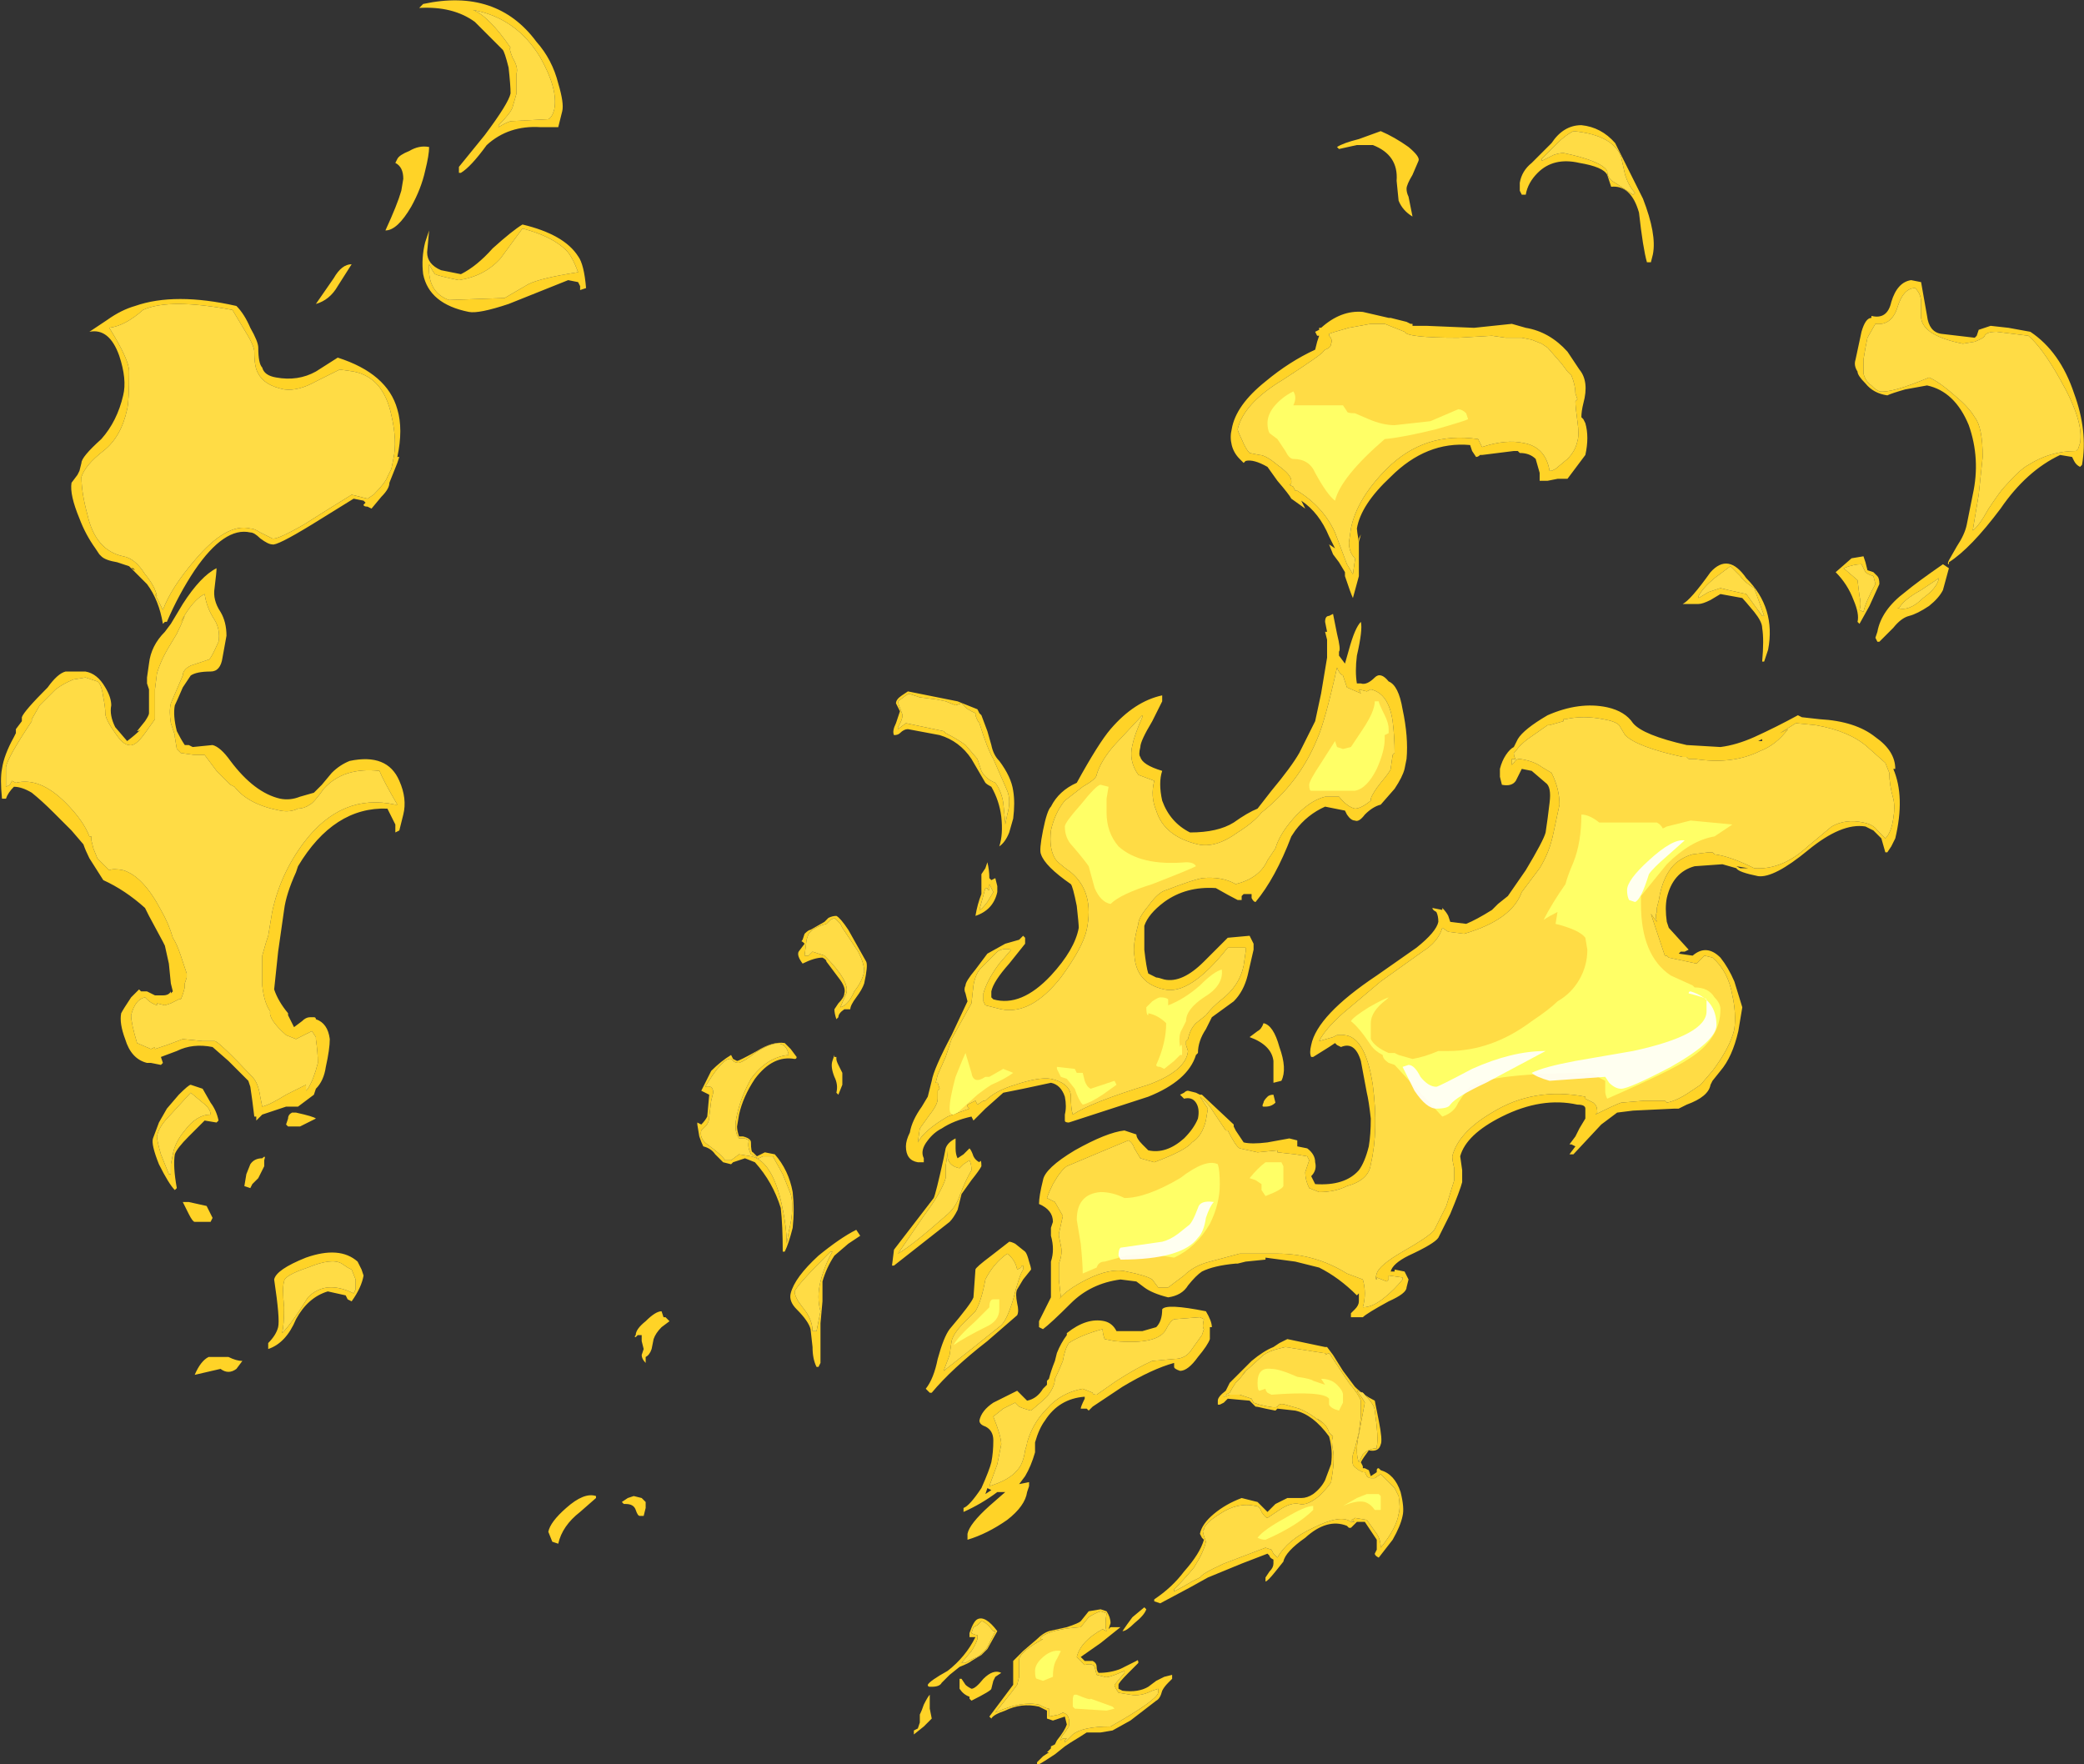 <?xml version="1.0" encoding="UTF-8" standalone="no"?>
<svg xmlns:ffdec="https://www.free-decompiler.com/flash" xmlns:xlink="http://www.w3.org/1999/xlink" ffdec:objectType="shape" height="44.4px" width="52.45px" xmlns="http://www.w3.org/2000/svg">
  <rect width="100%" height="100%" fill="#333333" stroke="none"/>
  <g transform="matrix(1.0, 0.0, 0.0, 1.0, 7.4, 52.15)">
    <path d="M40.8 -44.9 Q40.5 -44.9 40.35 -44.4 40.2 -43.95 39.8 -44.0 L39.6 -43.65 39.55 -43.4 39.5 -43.1 39.5 -42.75 Q39.55 -42.55 39.7 -42.45 L39.75 -42.4 Q39.8 -42.35 39.9 -42.3 40.2 -42.25 41.15 -42.65 41.4 -42.55 41.85 -42.15 42.15 -41.9 42.3 -41.65 42.5 -41.4 42.5 -40.65 L42.4 -39.7 42.25 -38.8 Q42.4 -38.9 42.65 -39.35 42.95 -39.8 43.05 -39.9 43.45 -40.35 43.65 -40.45 44.2 -40.8 44.85 -40.8 L44.9 -40.85 44.95 -41.0 Q45.05 -41.55 44.45 -42.6 44.0 -43.4 43.65 -43.7 L42.85 -43.8 Q42.6 -43.8 42.55 -43.7 42.55 -43.65 42.3 -43.55 L42.0 -43.5 Q41.0 -43.7 40.95 -44.15 40.95 -44.3 40.95 -44.55 40.95 -44.75 40.8 -44.9 M41.45 -43.75 L42.3 -43.65 42.35 -43.7 42.4 -43.85 42.7 -43.95 43.15 -43.9 43.7 -43.8 Q44.45 -43.3 44.8 -42.25 45.15 -41.3 45.0 -40.45 L44.95 -40.4 Q44.85 -40.45 44.8 -40.55 L44.75 -40.65 44.45 -40.7 Q43.6 -40.3 42.95 -39.35 42.2 -38.35 41.65 -38.0 L41.65 -37.95 Q41.6 -37.95 41.65 -38.05 L41.85 -38.4 Q42.05 -38.7 42.1 -38.95 L42.25 -39.7 Q42.45 -40.6 42.15 -41.45 41.8 -42.3 41.1 -42.45 L40.55 -42.35 Q40.2 -42.25 40.1 -42.2 39.75 -42.25 39.55 -42.5 39.35 -42.7 39.35 -42.8 39.25 -42.95 39.3 -43.1 L39.45 -43.8 Q39.55 -44.15 39.7 -44.15 L39.7 -44.2 Q40.1 -44.1 40.2 -44.55 40.35 -45.05 40.7 -45.1 L40.95 -45.05 41.1 -44.2 Q41.15 -43.8 41.45 -43.75 M41.65 -37.85 L41.5 -37.3 Q41.4 -37.1 41.15 -36.9 40.85 -36.7 40.65 -36.65 40.45 -36.6 40.25 -36.35 L39.9 -36.0 39.85 -36.0 39.8 -36.1 39.85 -36.25 Q39.95 -36.8 40.55 -37.25 40.85 -37.5 41.5 -37.95 L41.65 -37.85 M40.95 -37.3 Q40.5 -37.05 40.4 -36.85 L40.35 -36.85 Q40.65 -36.75 41.0 -37.1 41.35 -37.35 41.4 -37.6 L40.95 -37.3 M39.0 -37.85 L39.35 -37.55 39.4 -37.15 Q39.45 -36.95 39.4 -36.8 L39.5 -36.75 Q39.55 -37.0 39.8 -37.45 L39.75 -37.65 Q39.6 -37.7 39.55 -37.75 L39.45 -37.95 Q39.25 -37.95 39.0 -37.85 M39.55 -38.0 L39.6 -37.8 39.75 -37.75 39.85 -37.65 Q39.9 -37.6 39.9 -37.45 L39.65 -36.9 39.4 -36.45 39.35 -36.5 Q39.4 -36.7 39.25 -37.05 39.1 -37.45 38.8 -37.75 L39.2 -38.1 39.5 -38.15 39.55 -38.0 M36.4 -37.65 L36.15 -37.9 35.75 -37.6 Q35.45 -37.35 35.35 -37.15 L35.35 -37.1 35.6 -37.25 35.9 -37.35 36.1 -37.3 36.55 -37.2 36.95 -36.65 37.0 -36.65 36.75 -37.35 Q36.5 -37.5 36.4 -37.65 M35.35 -36.95 L34.95 -36.95 Q35.15 -37.05 35.65 -37.75 36.1 -38.25 36.55 -37.6 37.3 -36.85 37.1 -35.8 L37.0 -35.5 36.95 -35.5 Q37.0 -36.05 36.95 -36.35 36.95 -36.5 36.75 -36.75 36.5 -37.05 36.45 -37.1 L35.9 -37.2 35.65 -37.05 Q35.45 -36.95 35.35 -36.95 M37.95 -34.1 L38.4 -34.05 Q39.3 -34.0 39.8 -33.6 40.3 -33.25 40.3 -32.8 L40.25 -32.8 Q40.55 -32.1 40.3 -31.05 L40.2 -30.85 40.1 -30.7 40.05 -30.7 39.95 -31.05 39.75 -31.25 Q39.65 -31.3 39.55 -31.35 38.95 -31.45 38.1 -30.75 37.25 -30.05 36.85 -30.1 36.35 -30.2 36.3 -30.3 L35.95 -30.4 35.25 -30.35 Q34.7 -30.2 34.55 -29.55 34.5 -29.3 34.55 -28.95 L34.6 -28.8 35.1 -28.25 35.0 -28.2 34.9 -28.2 34.85 -28.15 35.2 -28.1 Q35.55 -28.4 35.9 -28.05 36.1 -27.8 36.25 -27.45 L36.45 -26.8 36.35 -26.2 Q36.2 -25.55 35.9 -25.2 L35.7 -24.95 35.65 -24.85 Q35.6 -24.55 35.05 -24.35 L34.85 -24.25 34.75 -24.25 33.7 -24.2 33.3 -24.15 32.9 -23.85 32.2 -23.1 32.1 -23.1 32.25 -23.3 32.15 -23.35 32.1 -23.35 32.25 -23.55 32.35 -23.75 32.5 -24.0 32.5 -24.25 Q32.5 -24.35 32.3 -24.35 31.4 -24.55 30.4 -24.05 29.5 -23.6 29.35 -23.05 L29.4 -22.7 29.4 -22.4 Q29.35 -22.2 29.1 -21.6 L28.8 -21.0 Q28.7 -20.85 28.05 -20.55 27.65 -20.35 27.6 -20.15 L27.7 -20.15 27.7 -20.2 27.95 -20.15 28.05 -19.95 28.0 -19.75 Q28.0 -19.6 27.55 -19.4 27.0 -19.1 26.9 -19.0 L26.6 -19.0 26.6 -19.1 26.7 -19.2 Q26.8 -19.3 26.8 -19.4 L26.8 -19.6 26.75 -19.55 Q26.3 -20.0 25.8 -20.25 L25.2 -20.4 24.45 -20.5 24.45 -20.45 23.95 -20.4 23.75 -20.35 23.7 -20.35 Q23.15 -20.3 22.85 -20.15 22.7 -20.05 22.5 -19.8 22.35 -19.55 22.0 -19.5 21.6 -19.6 21.4 -19.75 L21.2 -19.9 20.8 -19.95 Q20.05 -19.85 19.55 -19.35 19.05 -18.85 18.85 -18.7 L18.75 -18.75 18.75 -18.9 19.05 -19.5 19.05 -19.9 Q19.05 -20.25 19.05 -20.4 19.15 -20.7 19.05 -21.05 L19.05 -21.25 19.1 -21.4 Q19.1 -21.7 18.75 -21.85 18.75 -22.05 18.85 -22.45 18.9 -22.75 19.65 -23.2 20.45 -23.65 20.9 -23.7 L21.2 -23.6 Q21.2 -23.5 21.35 -23.35 L21.5 -23.2 Q21.95 -23.1 22.4 -23.5 22.65 -23.75 22.75 -24.0 22.8 -24.25 22.7 -24.4 22.6 -24.55 22.4 -24.5 22.35 -24.55 22.3 -24.6 L22.4 -24.65 Q22.45 -24.7 22.5 -24.7 L22.7 -24.65 22.8 -24.6 22.85 -24.6 23.65 -23.85 23.65 -23.8 23.7 -23.7 23.9 -23.4 Q24.1 -23.35 24.5 -23.4 L25.05 -23.5 25.25 -23.45 25.25 -23.3 25.5 -23.25 Q25.7 -23.1 25.7 -22.9 25.75 -22.7 25.6 -22.55 L25.7 -22.35 Q26.45 -22.3 26.8 -22.7 26.95 -22.9 27.05 -23.3 27.1 -23.6 27.1 -24.0 27.05 -24.45 27.0 -24.65 L26.85 -25.45 Q26.7 -25.95 26.35 -25.8 L26.25 -25.85 26.2 -25.9 26.05 -25.8 25.65 -25.55 25.6 -25.55 Q25.55 -25.65 25.6 -25.85 25.75 -26.6 27.25 -27.6 L28.25 -28.3 Q28.75 -28.7 28.8 -28.95 28.8 -29.1 28.75 -29.2 28.65 -29.25 28.65 -29.3 L28.9 -29.25 28.9 -29.3 Q29.0 -29.2 29.05 -29.1 L29.1 -28.95 29.5 -28.9 Q29.75 -29.0 30.15 -29.25 L30.3 -29.4 30.55 -29.6 31.0 -30.25 Q31.45 -31.0 31.5 -31.2 L31.55 -31.55 31.6 -31.95 Q31.65 -32.35 31.5 -32.45 L31.15 -32.75 30.9 -32.8 30.75 -32.5 Q30.65 -32.35 30.4 -32.4 L30.35 -32.6 Q30.35 -32.7 30.35 -32.8 30.4 -33.0 30.5 -33.15 30.6 -33.3 30.7 -33.35 L30.8 -33.55 Q30.95 -33.8 31.55 -34.15 32.35 -34.5 33.05 -34.35 33.5 -34.25 33.7 -33.95 33.95 -33.65 35.05 -33.4 L35.9 -33.35 Q36.3 -33.4 36.75 -33.6 37.3 -33.85 37.85 -34.15 L37.95 -34.1 M37.8 -33.95 L37.4 -33.7 37.6 -33.8 Q37.3 -33.4 36.9 -33.25 36.2 -32.9 35.25 -33.05 L35.1 -33.05 35.05 -33.1 34.95 -33.1 Q33.8 -33.35 33.5 -33.65 L33.35 -33.9 Q33.25 -34.0 32.95 -34.05 32.45 -34.15 32.0 -34.05 L31.95 -34.05 31.95 -34.0 31.6 -33.9 31.55 -33.9 31.05 -33.55 Q30.85 -33.4 30.75 -33.25 L30.7 -33.2 Q30.7 -33.1 30.75 -33.05 L30.65 -33.05 30.65 -32.9 30.7 -32.95 Q30.75 -33.05 30.85 -33.05 31.2 -33.0 31.4 -32.85 L31.65 -32.7 Q31.85 -32.3 31.85 -31.9 L31.7 -31.2 Q31.6 -30.7 31.35 -30.3 L30.9 -29.7 Q30.65 -29.0 29.45 -28.65 L29.05 -28.7 28.9 -28.8 Q28.8 -28.45 28.4 -28.2 L27.35 -27.45 26.4 -26.65 Q25.95 -26.25 25.8 -25.95 L26.15 -26.05 26.25 -26.1 26.35 -26.1 Q26.95 -26.15 27.15 -24.85 27.3 -23.7 27.1 -22.85 27.05 -22.45 26.5 -22.3 26.2 -22.15 25.8 -22.15 L25.55 -22.25 Q25.45 -22.45 25.45 -22.65 L25.55 -22.95 25.5 -23.05 25.2 -23.1 24.75 -23.15 24.75 -23.2 24.25 -23.15 23.8 -23.25 Q23.7 -23.3 23.5 -23.7 L23.45 -23.7 Q23.35 -23.85 23.15 -24.15 23.0 -24.4 22.8 -24.55 L23.0 -24.25 22.95 -23.95 Q22.85 -23.55 22.6 -23.4 22.45 -23.2 21.65 -22.9 L21.3 -23.0 21.15 -23.25 Q21.1 -23.4 21.0 -23.45 L20.4 -23.2 Q19.8 -22.95 19.45 -22.8 19.3 -22.7 19.1 -22.35 19.0 -22.15 18.95 -22.0 19.05 -21.95 19.15 -21.9 L19.35 -21.55 19.25 -21.1 19.25 -21.05 19.3 -20.8 Q19.35 -20.6 19.25 -20.35 19.25 -20.2 19.25 -19.95 L19.3 -19.5 19.25 -19.45 Q19.45 -19.7 19.95 -19.95 20.55 -20.25 20.95 -20.15 21.45 -20.05 21.6 -19.95 L21.75 -19.75 22.0 -19.75 22.4 -20.05 Q22.65 -20.3 23.05 -20.4 L23.8 -20.6 24.75 -20.6 Q25.7 -20.6 26.5 -20.1 L26.9 -19.95 Q27.0 -19.6 26.9 -19.25 27.15 -19.25 27.45 -19.5 27.7 -19.7 27.9 -19.95 L27.9 -20.0 27.55 -20.05 27.55 -19.95 27.5 -19.9 27.25 -20.0 27.25 -19.95 Q27.2 -19.95 27.25 -20.1 27.3 -20.3 27.9 -20.65 28.6 -21.05 28.7 -21.2 L29.0 -21.8 29.2 -22.45 Q29.2 -22.5 29.2 -22.75 29.15 -22.95 29.15 -23.05 29.3 -23.65 30.15 -24.15 31.2 -24.8 32.5 -24.55 L32.5 -24.5 32.7 -24.4 32.75 -24.35 Q32.8 -24.3 32.8 -24.15 L32.75 -24.1 Q33.25 -24.35 33.4 -24.4 L34.0 -24.45 34.5 -24.45 34.55 -24.4 Q34.8 -24.45 35.1 -24.65 L35.4 -24.85 35.7 -25.2 Q36.15 -25.8 36.25 -26.25 36.3 -26.65 36.2 -27.1 36.1 -27.7 35.7 -28.05 L35.5 -28.1 35.3 -27.9 34.6 -28.05 34.55 -28.1 34.5 -28.1 34.15 -29.15 34.3 -28.95 Q34.25 -29.1 34.3 -29.2 L34.3 -29.3 34.35 -29.5 Q34.45 -30.15 34.8 -30.45 35.0 -30.6 35.2 -30.65 L35.6 -30.7 35.7 -30.7 35.75 -30.65 Q36.15 -30.6 36.75 -30.3 37.45 -30.25 38.1 -30.85 L38.7 -31.35 Q39.05 -31.55 39.5 -31.45 39.75 -31.4 39.85 -31.25 40.0 -31.1 40.05 -31.05 40.2 -31.2 40.25 -31.55 40.3 -31.85 40.25 -32.05 40.15 -32.4 40.15 -32.7 L40.05 -32.95 39.6 -33.35 Q39.15 -33.75 38.3 -33.9 L37.8 -33.95 M36.85 -33.5 L36.95 -33.5 36.95 -33.55 36.85 -33.5 M36.4 -30.3 L36.6 -30.3 36.3 -30.35 36.4 -30.3 M27.35 -48.85 Q27.7 -48.7 28.05 -48.45 28.35 -48.2 28.3 -48.1 L28.15 -47.75 Q28.0 -47.5 28.0 -47.4 28.0 -47.3 28.05 -47.2 L28.15 -46.7 Q27.9 -46.85 27.8 -47.1 L27.75 -47.6 Q27.8 -48.25 27.15 -48.5 L26.75 -48.5 26.3 -48.4 26.25 -48.45 Q26.4 -48.55 26.8 -48.65 L27.35 -48.85 M27.55 -44.15 L27.6 -44.15 28.0 -44.05 28.1 -44.0 28.15 -44.0 28.15 -43.95 28.5 -43.95 29.7 -43.9 30.65 -44.0 31.0 -43.9 Q31.6 -43.8 32.05 -43.3 L32.35 -42.85 Q32.6 -42.55 32.45 -42.0 32.4 -41.8 32.4 -41.65 L32.45 -41.6 32.5 -41.5 Q32.6 -41.15 32.5 -40.7 L32.05 -40.1 31.8 -40.1 31.55 -40.05 31.35 -40.05 Q31.35 -40.1 31.35 -40.25 L31.25 -40.6 Q31.1 -40.75 30.85 -40.75 L30.8 -40.8 30.7 -40.8 29.9 -40.7 29.85 -40.7 Q29.8 -40.65 29.75 -40.65 L29.65 -40.8 29.6 -40.95 Q28.5 -41.05 27.6 -40.15 26.85 -39.45 26.75 -38.85 26.75 -38.8 26.8 -38.5 L26.85 -38.7 26.8 -38.6 26.8 -37.65 26.65 -37.1 Q26.6 -37.2 26.45 -37.65 L26.45 -37.75 26.3 -38.0 26.15 -38.2 26.05 -38.45 26.2 -38.35 26.05 -38.65 Q25.8 -39.25 25.35 -39.55 L25.45 -39.35 25.1 -39.6 Q25.05 -39.7 24.75 -40.05 L24.5 -40.4 Q24.15 -40.6 23.95 -40.55 L23.9 -40.5 23.8 -40.6 Q23.65 -40.75 23.6 -40.95 23.55 -41.15 23.6 -41.35 23.7 -41.95 24.45 -42.55 25.05 -43.05 25.7 -43.35 L25.75 -43.55 25.8 -43.7 25.75 -43.7 25.7 -43.8 25.8 -43.85 25.8 -43.9 25.85 -43.9 Q26.35 -44.35 26.9 -44.3 L27.55 -44.15 M27.1 -44.0 L26.55 -43.9 26.2 -43.8 26.05 -43.75 26.05 -43.7 Q26.15 -43.6 26.1 -43.5 26.1 -43.4 25.95 -43.35 L25.9 -43.3 Q25.9 -43.25 24.9 -42.6 23.9 -42.0 23.75 -41.35 23.75 -41.3 23.85 -41.1 23.95 -40.85 24.05 -40.75 L24.3 -40.7 Q24.45 -40.7 24.75 -40.45 25.1 -40.2 25.1 -40.05 L25.1 -40.0 Q25.1 -39.95 25.05 -39.95 L25.15 -39.9 25.2 -39.8 25.25 -39.8 Q25.9 -39.4 26.2 -38.75 L26.5 -37.95 26.65 -37.7 26.7 -38.05 26.7 -38.1 Q26.55 -38.25 26.55 -38.5 L26.6 -38.85 Q26.75 -39.6 27.5 -40.35 28.45 -41.3 29.8 -41.1 L29.9 -40.9 Q30.5 -41.1 30.95 -41.0 31.5 -40.9 31.6 -40.3 L31.65 -40.3 31.75 -40.35 32.05 -40.6 Q32.25 -40.8 32.3 -41.05 32.35 -41.2 32.3 -41.55 32.25 -41.9 32.25 -42.05 L32.3 -42.1 32.25 -42.25 Q32.25 -42.45 32.15 -42.7 L32.05 -42.8 31.9 -43.0 31.55 -43.4 31.4 -43.5 31.15 -43.6 30.9 -43.65 30.5 -43.65 30.15 -43.7 29.3 -43.65 Q28.0 -43.65 27.95 -43.8 L27.45 -44.0 27.1 -44.0 M33.5 -47.75 L33.4 -48.2 Q33.2 -48.75 32.2 -48.85 32.0 -48.75 31.8 -48.55 L31.4 -48.15 31.4 -48.1 31.7 -48.25 Q31.85 -48.3 31.95 -48.3 32.9 -48.1 33.05 -47.85 33.05 -47.65 33.25 -47.55 L33.7 -47.25 33.75 -47.3 Q33.6 -47.45 33.5 -47.75 M33.95 -47.15 Q34.3 -46.25 34.2 -45.75 L34.15 -45.55 34.05 -45.55 Q33.95 -45.9 33.85 -46.8 33.65 -47.5 33.15 -47.45 L33.05 -47.75 Q32.95 -47.95 32.35 -48.05 31.7 -48.2 31.3 -47.8 31.05 -47.55 31.0 -47.25 L30.9 -47.25 30.85 -47.35 30.85 -47.55 Q30.9 -47.85 31.15 -48.05 L31.65 -48.55 Q31.95 -49.0 32.4 -49.0 32.9 -48.95 33.25 -48.55 L33.95 -47.15 M16.7 -34.5 L17.2 -34.3 17.25 -34.2 17.3 -34.15 17.45 -33.75 17.55 -33.4 Q17.6 -33.15 17.75 -33.0 18.05 -32.6 18.1 -32.25 18.15 -31.95 18.1 -31.55 L18.0 -31.2 Q17.9 -30.95 17.75 -30.85 17.85 -31.15 17.8 -31.6 17.75 -32.0 17.55 -32.35 17.45 -32.4 17.4 -32.45 L17.05 -33.05 Q16.75 -33.5 16.25 -33.65 L15.45 -33.8 Q15.35 -33.8 15.25 -33.7 15.2 -33.65 15.1 -33.65 15.05 -33.75 15.15 -33.95 L15.25 -34.25 15.15 -34.45 Q15.15 -34.55 15.3 -34.65 L15.45 -34.75 16.7 -34.5 M16.8 -34.45 L16.65 -34.4 16.4 -34.5 16.15 -34.55 15.75 -34.6 15.45 -34.7 Q15.5 -34.7 15.4 -34.65 L15.2 -34.5 Q15.2 -34.45 15.3 -34.2 15.35 -34.1 15.2 -33.85 L15.2 -33.8 15.4 -33.95 16.35 -33.75 16.4 -33.7 Q16.7 -33.55 16.9 -33.4 L17.2 -33.05 17.3 -32.75 Q17.4 -32.55 17.65 -32.45 17.8 -32.25 17.85 -31.95 L17.9 -31.45 17.9 -31.4 17.95 -31.65 Q18.05 -32.0 17.95 -32.25 L17.6 -33.05 Q17.45 -33.3 17.25 -33.95 17.2 -34.0 17.15 -34.15 L17.15 -34.2 17.05 -34.25 Q16.95 -34.3 16.9 -34.35 L16.8 -34.45 M18.85 -31.25 Q18.95 -31.75 19.05 -31.85 19.25 -32.25 19.7 -32.45 20.25 -33.45 20.55 -33.8 21.15 -34.5 21.85 -34.65 L21.85 -34.5 21.6 -34.0 Q21.3 -33.5 21.3 -33.35 21.25 -33.15 21.3 -33.1 21.35 -32.9 21.85 -32.75 21.75 -32.45 21.85 -32.0 22.05 -31.45 22.55 -31.2 23.25 -31.2 23.65 -31.45 24.0 -31.7 24.25 -31.8 L24.6 -32.25 Q25.1 -32.85 25.3 -33.2 L25.7 -34.0 25.85 -34.7 26.0 -35.6 26.0 -36.05 25.95 -36.25 26.0 -36.25 25.95 -36.5 Q25.95 -36.65 26.05 -36.65 L26.15 -36.7 26.25 -36.2 Q26.35 -35.8 26.3 -35.75 L26.3 -35.65 26.45 -35.45 26.55 -35.8 Q26.7 -36.35 26.85 -36.5 26.9 -36.3 26.75 -35.65 26.7 -35.25 26.75 -34.95 L26.85 -34.95 Q27.0 -34.9 27.2 -35.1 27.35 -35.25 27.55 -35.0 27.8 -34.9 27.9 -34.3 28.05 -33.6 28.0 -33.05 L27.95 -32.8 Q27.9 -32.6 27.7 -32.3 L27.35 -31.9 Q27.15 -31.85 26.95 -31.65 26.8 -31.45 26.7 -31.5 26.6 -31.5 26.5 -31.65 L26.45 -31.75 25.95 -31.85 Q25.5 -31.65 25.2 -31.25 L25.1 -31.1 Q24.7 -30.05 24.2 -29.45 24.15 -29.45 24.1 -29.55 L24.1 -29.65 23.9 -29.65 23.85 -29.6 23.85 -29.5 23.75 -29.5 Q23.55 -29.6 23.2 -29.8 22.45 -29.85 21.9 -29.45 21.5 -29.15 21.4 -28.85 21.4 -28.7 21.4 -28.25 21.45 -27.8 21.5 -27.65 L21.7 -27.55 Q21.75 -27.55 21.9 -27.5 22.35 -27.4 22.9 -27.95 L23.5 -28.55 24.05 -28.6 24.15 -28.4 24.15 -28.25 24.0 -27.6 Q23.9 -27.2 23.65 -26.95 L23.1 -26.55 22.95 -26.25 Q22.75 -25.95 22.75 -25.65 L22.7 -25.6 Q22.5 -24.95 21.5 -24.55 L19.5 -23.9 Q19.4 -23.9 19.4 -23.95 L19.4 -24.1 Q19.45 -24.3 19.4 -24.55 19.3 -24.85 19.05 -24.9 L18.35 -24.75 17.85 -24.65 17.4 -24.25 17.1 -23.95 17.05 -24.05 Q16.6 -23.95 16.3 -23.75 16.1 -23.65 15.95 -23.45 15.75 -23.2 15.85 -23.0 L15.85 -22.9 15.7 -22.9 Q15.4 -22.95 15.4 -23.3 15.4 -23.45 15.5 -23.65 15.55 -23.95 15.8 -24.3 L15.95 -24.55 16.05 -24.95 Q16.1 -25.25 16.55 -26.1 L16.95 -26.95 16.9 -27.15 Q16.85 -27.25 16.9 -27.35 16.9 -27.45 17.15 -27.75 L17.45 -28.15 17.9 -28.4 18.25 -28.5 18.35 -28.6 18.4 -28.55 18.4 -28.4 18.0 -27.9 Q17.6 -27.45 17.55 -27.2 L17.55 -27.05 17.6 -27.0 Q18.3 -26.8 19.05 -27.6 19.65 -28.25 19.75 -28.8 19.75 -28.9 19.7 -29.35 19.6 -29.85 19.55 -29.9 18.9 -30.35 18.8 -30.65 18.75 -30.75 18.85 -31.25 M17.45 -30.45 Q17.5 -30.25 17.5 -30.05 L17.55 -30.0 17.65 -30.05 17.7 -29.85 17.7 -29.7 Q17.6 -29.25 17.15 -29.1 17.2 -29.4 17.3 -29.65 L17.3 -30.15 17.4 -30.3 17.45 -30.45 M17.4 -30.3 L17.4 -30.3 M26.4 -35.15 Q26.3 -35.2 26.25 -35.35 25.95 -34.0 25.75 -33.55 25.3 -32.45 24.35 -31.7 24.15 -31.45 23.75 -31.2 23.2 -30.8 22.75 -30.9 21.9 -31.1 21.7 -31.75 21.55 -32.1 21.65 -32.5 L21.25 -32.65 Q21.0 -33.0 21.1 -33.4 21.15 -33.65 21.35 -34.1 L21.35 -34.15 20.65 -33.4 Q20.3 -33.0 20.2 -32.65 20.2 -32.55 19.85 -32.35 L19.4 -32.0 Q19.15 -31.7 19.05 -31.25 19.0 -30.8 19.15 -30.55 19.2 -30.45 19.55 -30.2 20.15 -29.7 19.95 -28.75 19.85 -28.3 19.3 -27.55 18.55 -26.6 17.8 -26.75 L17.4 -26.85 17.35 -26.95 Q17.35 -27.0 17.35 -27.15 17.45 -27.5 17.75 -27.9 L18.05 -28.25 Q17.85 -28.3 17.7 -28.2 L17.3 -27.8 Q17.15 -27.65 17.1 -27.35 L17.05 -26.9 16.55 -26.0 16.4 -25.55 16.2 -25.1 16.15 -24.9 16.2 -24.9 16.25 -24.75 16.2 -24.7 Q16.2 -24.6 16.2 -24.55 L16.2 -24.5 Q16.2 -24.35 16.0 -24.1 L15.75 -23.75 15.7 -23.4 Q15.85 -23.7 16.45 -24.05 L17.0 -24.25 16.95 -24.3 16.95 -24.35 17.15 -24.45 17.2 -24.35 17.35 -24.45 17.4 -24.45 Q17.65 -24.7 18.15 -24.85 18.75 -25.05 19.05 -25.0 19.5 -24.9 19.55 -24.6 19.55 -24.25 19.6 -24.1 20.05 -24.4 21.5 -24.85 22.45 -25.2 22.5 -25.7 L22.45 -25.85 22.45 -25.95 22.5 -26.0 Q22.55 -26.25 22.7 -26.4 L22.95 -26.6 Q23.1 -26.8 23.35 -27.0 23.8 -27.35 23.9 -27.85 L23.95 -28.2 23.95 -28.3 23.5 -28.3 Q22.55 -27.1 21.9 -27.25 21.2 -27.4 21.15 -28.1 21.1 -28.35 21.25 -28.9 21.25 -29.05 21.5 -29.35 21.75 -29.7 21.95 -29.75 22.6 -30.0 22.85 -30.05 23.35 -30.1 23.7 -29.9 24.3 -30.05 24.5 -30.5 L24.7 -30.8 Q24.8 -31.15 25.15 -31.55 25.55 -32.0 25.95 -32.1 L26.3 -32.1 Q26.5 -31.85 26.7 -31.8 26.85 -31.8 27.1 -32.0 L27.1 -32.05 Q27.15 -32.2 27.35 -32.45 27.6 -32.75 27.6 -32.8 L27.65 -33.15 27.7 -33.2 Q27.7 -33.6 27.65 -34.0 27.55 -34.7 27.1 -34.8 L27.0 -34.75 26.8 -34.8 26.85 -34.7 26.5 -34.85 26.4 -35.15 M24.65 -24.9 Q24.65 -25.0 24.65 -25.45 24.6 -25.85 24.05 -26.05 L24.25 -26.2 Q24.35 -26.25 24.4 -26.4 24.65 -26.35 24.8 -25.8 25.0 -25.25 24.85 -24.95 L24.65 -24.9 M24.65 -24.6 L24.7 -24.4 Q24.6 -24.3 24.45 -24.3 L24.4 -24.3 Q24.35 -24.3 24.4 -24.4 24.4 -24.45 24.5 -24.55 24.55 -24.6 24.65 -24.6 M23.05 -18.75 L23.05 -18.45 Q23.0 -18.3 22.75 -18.0 22.5 -17.65 22.3 -17.65 22.15 -17.7 22.15 -17.75 L22.15 -17.85 Q21.6 -17.7 20.85 -17.25 L20.1 -16.75 20.0 -16.65 19.95 -16.7 19.8 -16.7 Q19.8 -16.75 19.9 -16.95 L19.9 -17.0 Q19.25 -16.95 18.9 -16.4 18.75 -16.2 18.65 -15.85 L18.65 -15.6 Q18.55 -15.25 18.4 -15.0 L18.25 -14.8 18.5 -14.85 18.5 -14.75 18.45 -14.6 Q18.4 -14.25 17.95 -13.9 17.45 -13.55 16.95 -13.4 L16.95 -13.55 Q17.0 -13.8 17.5 -14.25 L17.9 -14.6 17.7 -14.6 Q17.3 -14.3 16.85 -14.1 L16.85 -14.2 Q17.0 -14.25 17.3 -14.7 17.5 -15.15 17.55 -15.35 17.6 -15.6 17.6 -15.9 17.6 -16.15 17.4 -16.25 17.25 -16.3 17.25 -16.4 17.3 -16.65 17.6 -16.85 L18.2 -17.15 18.45 -16.9 Q18.7 -16.95 18.85 -17.2 L18.95 -17.3 18.95 -17.4 19.0 -17.45 Q19.05 -17.65 19.15 -17.9 L19.2 -18.1 Q19.3 -18.35 19.45 -18.55 L19.45 -18.6 Q19.95 -19.0 20.4 -18.9 20.6 -18.85 20.7 -18.65 L21.35 -18.65 21.7 -18.75 Q21.85 -18.9 21.85 -19.2 21.95 -19.35 22.95 -19.15 23.1 -18.9 23.1 -18.75 L23.05 -18.75 M22.8 -19.0 L22.15 -18.95 Q22.05 -18.9 21.95 -18.7 21.75 -18.3 20.65 -18.4 L20.4 -18.45 Q20.35 -18.6 20.35 -18.7 19.8 -18.55 19.5 -18.35 19.4 -18.2 19.35 -17.9 19.25 -17.65 19.15 -17.45 19.15 -17.25 18.95 -17.0 18.85 -16.9 18.55 -16.65 18.35 -16.7 18.25 -16.75 L18.15 -16.85 17.85 -16.7 17.6 -16.5 Q17.8 -16.0 17.8 -15.8 L17.7 -15.3 17.5 -14.75 Q18.0 -14.9 18.2 -15.15 18.35 -15.3 18.4 -15.65 18.45 -15.8 18.45 -15.85 L18.5 -16.0 Q18.65 -16.4 18.95 -16.7 19.3 -17.1 19.85 -17.2 L20.1 -17.1 Q20.1 -17.05 20.2 -17.05 L20.7 -17.4 Q21.25 -17.75 21.6 -17.9 L22.15 -17.95 Q22.45 -17.95 22.6 -18.2 L22.85 -18.55 22.9 -18.7 Q22.85 -18.75 22.9 -18.95 L22.8 -19.0 M18.4 -20.65 Q18.45 -20.6 18.5 -20.4 18.55 -20.25 18.55 -20.2 L18.35 -19.95 18.2 -19.7 Q18.15 -19.6 18.2 -19.35 18.25 -19.15 18.2 -19.05 L17.45 -18.4 Q16.55 -17.7 16.05 -17.1 L16.0 -17.1 15.9 -17.2 Q16.1 -17.45 16.2 -17.95 16.35 -18.5 16.5 -18.7 17.05 -19.35 17.1 -19.5 L17.15 -20.2 Q17.15 -20.25 17.55 -20.55 L18.0 -20.9 Q18.05 -20.9 18.15 -20.85 L18.4 -20.65 M18.35 -20.3 Q18.3 -20.3 18.3 -20.25 L18.2 -20.2 Q18.15 -20.45 17.95 -20.6 17.6 -20.35 17.4 -19.95 17.3 -19.4 17.15 -19.15 L16.85 -18.85 Q16.6 -18.6 16.55 -18.4 L16.5 -18.05 16.35 -17.65 17.05 -18.2 17.8 -18.8 Q17.95 -18.95 18.1 -19.45 18.25 -20.05 18.35 -20.2 L18.35 -20.3 M17.45 -14.7 L17.4 -14.55 17.55 -14.65 17.45 -14.7 M26.55 -17.35 L26.05 -18.1 25.95 -18.05 Q26.0 -18.1 25.9 -18.1 L24.95 -18.25 24.75 -18.2 Q24.55 -18.15 24.4 -18.05 L23.85 -17.55 24.0 -17.7 23.8 -17.45 23.7 -17.35 Q23.6 -17.2 23.55 -17.1 L23.45 -17.05 23.4 -17.05 23.4 -17.0 23.55 -17.05 23.8 -17.05 24.1 -16.95 24.15 -16.85 24.3 -16.8 Q24.7 -16.7 24.75 -16.75 24.8 -16.85 24.95 -16.8 L25.3 -16.7 Q25.65 -16.55 25.9 -16.3 L25.75 -16.45 Q26.0 -16.3 26.05 -16.1 L26.15 -16.0 Q26.1 -15.9 26.15 -15.65 26.2 -15.4 26.1 -14.85 26.05 -14.75 25.8 -14.5 25.5 -14.25 25.3 -14.3 25.1 -14.35 24.8 -14.15 L24.5 -13.95 Q24.45 -13.95 24.35 -14.1 24.3 -14.25 24.2 -14.25 23.75 -14.35 23.3 -14.05 22.9 -13.8 22.9 -13.65 22.85 -13.65 22.9 -13.5 L22.95 -13.35 Q22.9 -13.1 22.65 -12.7 22.4 -12.4 22.15 -12.15 L22.15 -12.1 Q22.35 -12.2 22.6 -12.35 L22.8 -12.45 Q22.85 -12.55 23.4 -12.8 L24.45 -13.2 24.6 -13.15 24.65 -13.05 Q24.7 -13.0 24.75 -12.95 25.0 -13.4 25.65 -13.7 26.35 -14.05 26.6 -13.85 L26.7 -13.85 26.6 -13.9 Q26.65 -13.9 26.7 -13.95 L27.0 -13.9 27.25 -13.55 Q27.35 -13.4 27.35 -13.2 27.75 -13.7 27.8 -14.05 27.85 -14.2 27.8 -14.5 L27.7 -14.7 27.35 -15.05 27.2 -14.95 27.1 -14.95 Q27.05 -14.95 27.0 -15.0 L26.95 -15.1 26.9 -15.1 26.8 -15.15 Q26.65 -15.25 26.65 -15.3 26.6 -15.45 26.7 -15.7 L26.8 -16.1 26.85 -16.5 26.85 -16.9 Q26.8 -17.05 26.55 -17.35 M26.95 -16.85 L26.8 -16.05 Q26.7 -15.6 26.8 -15.35 L26.9 -15.55 Q27.05 -15.7 27.25 -15.7 L27.25 -15.75 Q27.3 -15.95 27.2 -16.65 27.2 -16.8 26.9 -17.1 L26.75 -17.15 Q26.9 -16.95 26.95 -16.85 M26.7 -17.25 Q26.9 -17.05 27.2 -16.9 L27.3 -16.4 Q27.4 -15.9 27.35 -15.8 27.3 -15.6 27.05 -15.65 26.9 -15.45 26.85 -15.35 L26.9 -15.25 26.9 -15.2 26.95 -15.2 27.05 -15.15 27.1 -15.0 27.25 -15.1 27.25 -15.15 Q27.25 -15.2 27.3 -15.2 L27.35 -15.15 Q27.7 -15.05 27.85 -14.6 27.95 -14.2 27.9 -14.0 27.85 -13.75 27.65 -13.4 L27.3 -12.95 Q27.2 -13.0 27.2 -13.05 L27.25 -13.15 27.25 -13.4 26.95 -13.85 26.75 -13.85 26.6 -13.7 26.55 -13.7 26.5 -13.75 Q26.0 -13.95 25.45 -13.45 24.95 -13.1 24.9 -12.85 L24.7 -12.6 Q24.5 -12.35 24.45 -12.35 L24.45 -12.45 24.55 -12.6 Q24.65 -12.7 24.65 -12.8 L24.65 -12.9 Q24.55 -12.95 24.55 -13.0 L24.5 -13.05 23.85 -12.8 23.0 -12.45 22.55 -12.2 21.8 -11.8 21.65 -11.85 21.65 -11.9 Q22.1 -12.2 22.4 -12.6 22.8 -13.05 22.9 -13.4 L22.85 -13.45 22.8 -13.55 Q22.85 -13.8 23.15 -14.05 23.45 -14.3 23.85 -14.45 L24.25 -14.35 24.5 -14.1 Q24.55 -14.15 24.7 -14.3 24.9 -14.4 25.0 -14.45 L25.35 -14.45 Q25.5 -14.45 25.65 -14.55 25.85 -14.7 25.95 -14.9 L26.1 -15.3 Q26.15 -15.65 26.05 -16.0 25.65 -16.55 25.2 -16.65 L24.75 -16.7 24.7 -16.65 24.45 -16.7 Q24.25 -16.75 24.2 -16.75 24.15 -16.8 24.1 -16.85 L24.05 -16.9 23.5 -16.95 23.4 -16.85 23.3 -16.8 23.25 -16.8 23.25 -16.9 Q23.25 -17.0 23.45 -17.15 L23.55 -17.35 24.1 -17.9 Q24.4 -18.15 24.65 -18.25 L24.8 -18.35 25.0 -18.45 25.95 -18.25 26.0 -18.25 26.15 -18.05 26.4 -17.65 26.7 -17.25 M17.5 -29.75 Q17.45 -29.75 17.45 -29.8 L17.4 -29.8 17.25 -29.25 Q17.3 -29.25 17.45 -29.45 L17.6 -29.7 17.5 -29.9 17.5 -29.75 M13.65 -29.1 Q13.75 -29.05 13.95 -28.75 L14.4 -27.95 Q14.45 -27.85 14.35 -27.4 14.3 -27.25 14.15 -27.05 14.0 -26.85 14.0 -26.75 L13.85 -26.75 Q13.7 -26.65 13.7 -26.55 L13.65 -26.5 Q13.6 -26.65 13.6 -26.75 L13.7 -26.9 Q13.85 -27.05 13.85 -27.15 13.9 -27.3 13.7 -27.55 L13.4 -27.95 Q13.4 -28.0 13.3 -28.05 13.1 -28.05 12.8 -27.9 12.65 -28.1 12.7 -28.2 L12.85 -28.4 12.8 -28.45 Q12.75 -28.45 12.8 -28.5 L12.85 -28.65 Q12.95 -28.75 13.0 -28.75 L13.35 -28.95 13.45 -29.05 Q13.55 -29.1 13.65 -29.1 M13.05 -28.75 L12.95 -28.65 12.9 -28.5 12.85 -28.1 12.95 -28.1 13.05 -28.2 13.35 -28.1 Q14.0 -27.45 13.9 -27.15 L13.75 -26.8 Q13.95 -26.85 14.1 -27.2 14.3 -27.45 14.35 -27.7 14.35 -27.9 14.2 -28.2 L13.8 -28.8 13.75 -28.9 13.6 -29.05 13.5 -29.0 13.4 -28.9 Q13.2 -28.85 13.05 -28.75 M13.6 -25.55 L13.65 -25.55 13.65 -25.5 Q13.65 -25.45 13.7 -25.35 L13.8 -25.15 13.8 -24.85 13.7 -24.6 13.65 -24.65 Q13.7 -24.85 13.6 -25.05 13.5 -25.3 13.55 -25.45 L13.6 -25.6 13.6 -25.55 M11.6 -25.65 Q11.35 -25.45 11.2 -25.4 11.1 -25.4 11.05 -25.45 L11.0 -25.5 Q10.8 -25.55 10.35 -24.8 10.55 -24.85 10.55 -24.65 L10.5 -24.45 10.45 -24.05 Q10.45 -23.9 10.35 -23.8 L10.25 -23.7 Q10.2 -23.5 10.4 -23.35 10.75 -23.1 10.85 -22.95 L11.0 -22.95 11.2 -23.1 11.5 -23.05 Q12.0 -22.95 12.25 -21.95 12.4 -21.3 12.4 -20.85 L12.45 -21.15 Q12.6 -21.75 12.5 -22.1 L12.3 -22.6 12.05 -23.05 11.8 -23.05 11.7 -23.0 Q11.65 -23.0 11.6 -23.05 L11.5 -23.1 Q11.4 -23.3 11.45 -23.45 L11.35 -23.5 11.2 -23.5 Q11.05 -23.7 11.15 -24.1 11.25 -24.55 11.5 -25.0 11.9 -25.55 12.45 -25.6 12.35 -26.15 11.6 -25.65 M12.5 -25.75 L12.65 -25.55 Q12.65 -25.5 12.6 -25.5 12.05 -25.6 11.6 -25.0 11.3 -24.55 11.2 -24.1 L11.15 -23.8 Q11.15 -23.7 11.2 -23.55 L11.3 -23.55 Q11.5 -23.5 11.5 -23.4 11.5 -23.15 11.55 -23.15 L11.65 -23.05 11.85 -23.15 12.1 -23.1 Q12.45 -22.7 12.55 -22.15 12.6 -21.7 12.55 -21.25 12.45 -20.85 12.35 -20.65 L12.3 -20.65 Q12.3 -21.3 12.25 -21.75 12.05 -22.4 11.6 -22.9 L11.35 -23.0 Q11.2 -22.95 11.05 -22.9 L11.0 -22.85 10.8 -22.9 10.6 -23.1 Q10.5 -23.25 10.3 -23.3 10.25 -23.4 10.2 -23.55 L10.15 -23.85 10.15 -23.9 10.25 -23.85 Q10.35 -23.95 10.4 -24.05 L10.45 -24.6 10.25 -24.7 10.5 -25.2 Q10.75 -25.45 11.0 -25.6 L11.05 -25.5 11.15 -25.45 Q11.2 -25.45 11.65 -25.7 12.05 -25.95 12.35 -25.9 L12.5 -25.75 M17.0 -23.25 Q17.05 -23.2 17.1 -23.05 17.15 -22.95 17.25 -22.9 17.3 -23.0 17.3 -22.8 17.25 -22.7 17.05 -22.45 L16.8 -22.1 16.7 -21.7 Q16.6 -21.5 16.5 -21.4 L15.1 -20.3 15.05 -20.3 15.1 -20.7 16.1 -22.0 Q16.15 -22.1 16.35 -23.0 L16.4 -23.25 Q16.45 -23.4 16.65 -23.5 L16.65 -23.25 Q16.65 -23.1 16.7 -23.0 L16.85 -23.1 17.0 -23.25 M16.45 -23.2 Q16.45 -23.1 16.4 -22.8 L16.4 -22.5 Q16.3 -22.15 15.85 -21.55 L15.2 -20.6 Q15.55 -20.8 16.4 -21.55 16.65 -21.75 16.75 -22.05 16.9 -22.45 17.05 -22.7 17.05 -22.85 17.0 -22.95 L16.85 -22.85 16.75 -22.75 Q16.5 -22.8 16.45 -23.0 16.45 -23.1 16.45 -23.2 M9.25 -18.75 Q9.1 -18.6 9.05 -18.45 L9.0 -18.2 Q8.95 -18.05 8.85 -18.0 L8.85 -17.85 Q8.75 -17.95 8.75 -18.05 L8.8 -18.2 8.75 -18.4 8.75 -18.55 8.65 -18.55 8.6 -18.5 Q8.55 -18.5 8.6 -18.55 8.6 -18.7 8.85 -18.9 9.1 -19.15 9.25 -19.15 L9.3 -19.0 9.35 -19.0 9.45 -18.9 9.25 -18.75 M13.95 -20.85 L13.6 -20.55 Q13.4 -20.25 13.3 -19.9 13.3 -19.8 13.3 -19.4 L13.25 -18.85 Q13.25 -18.65 13.25 -18.3 L13.25 -17.85 13.2 -17.75 13.15 -17.75 Q13.05 -17.95 13.05 -18.25 L13.0 -18.7 Q12.95 -18.9 12.65 -19.2 12.45 -19.4 12.5 -19.6 12.6 -20.0 13.2 -20.55 13.75 -21.0 14.15 -21.2 L14.25 -21.05 13.95 -20.85 M13.5 -20.65 Q12.65 -19.8 12.6 -19.65 12.6 -19.5 12.8 -19.25 13.05 -18.95 13.05 -18.65 L13.15 -18.65 13.25 -19.15 Q13.15 -19.5 13.25 -19.9 13.35 -20.3 13.55 -20.65 L13.5 -20.65 M7.6 -14.45 L7.2 -14.1 Q6.75 -13.75 6.65 -13.3 L6.5 -13.35 6.4 -13.6 Q6.45 -13.85 6.85 -14.2 7.3 -14.6 7.6 -14.5 L7.6 -14.45 M8.85 -14.35 L8.85 -14.2 8.8 -14.0 8.7 -14.0 Q8.65 -14.0 8.6 -14.15 8.55 -14.3 8.35 -14.3 L8.3 -14.3 8.25 -14.35 8.4 -14.45 8.55 -14.5 8.75 -14.45 8.85 -14.35 M22.0 -9.8 Q21.9 -9.7 21.85 -9.6 21.8 -9.4 21.7 -9.35 L21.05 -8.85 20.6 -8.6 20.3 -8.55 19.95 -8.55 Q19.8 -8.45 19.55 -8.3 L19.4 -8.2 19.15 -8.0 Q18.85 -7.8 18.75 -7.75 L18.7 -7.75 18.7 -7.8 18.85 -7.95 19.0 -8.05 18.95 -8.05 19.05 -8.15 19.05 -8.2 19.15 -8.25 19.2 -8.35 Q19.4 -8.6 19.45 -8.75 L19.4 -8.95 19.1 -8.85 18.95 -8.9 18.95 -9.1 18.75 -9.2 Q18.3 -9.3 17.9 -9.1 17.6 -9.0 17.55 -8.9 L17.5 -8.95 18.1 -9.75 18.1 -10.35 18.35 -10.6 18.7 -10.9 Q18.85 -11.05 19.0 -11.1 L19.45 -11.2 Q19.75 -11.3 19.8 -11.35 L20.0 -11.6 20.3 -11.65 20.45 -11.6 Q20.55 -11.45 20.55 -11.3 L20.5 -11.15 20.55 -11.2 20.8 -11.2 20.3 -10.8 19.8 -10.45 19.9 -10.35 20.1 -10.35 Q20.2 -10.3 20.2 -10.2 20.2 -10.1 20.25 -10.05 20.55 -10.05 20.8 -10.15 L21.2 -10.35 Q21.25 -10.4 21.25 -10.3 L21.0 -10.05 Q20.75 -9.8 20.75 -9.75 L20.75 -9.65 20.85 -9.6 Q21.25 -9.55 21.5 -9.7 L21.7 -9.85 21.9 -9.95 22.1 -10.0 22.1 -9.9 22.0 -9.8 M21.6 -9.6 Q21.3 -9.45 21.05 -9.5 L20.75 -9.55 Q20.65 -9.7 20.65 -9.75 L20.9 -10.05 20.9 -10.1 Q20.45 -9.9 20.4 -9.95 L20.2 -10.0 20.15 -10.2 Q20.1 -10.3 19.9 -10.25 L19.7 -10.45 Q19.8 -10.85 20.35 -11.15 L20.45 -11.1 Q20.4 -11.25 20.45 -11.55 L20.3 -11.6 Q20.15 -11.55 20.0 -11.45 L19.8 -11.2 Q19.05 -11.15 18.8 -10.95 L18.8 -10.9 18.85 -10.9 Q18.3 -10.6 18.25 -10.4 L18.25 -9.95 18.2 -9.75 18.05 -9.55 17.65 -9.05 Q18.3 -9.35 18.75 -9.25 L18.85 -9.2 Q18.95 -9.15 19.0 -9.15 L19.0 -8.95 19.25 -9.0 19.35 -9.05 Q19.55 -9.0 19.5 -8.7 L19.4 -8.55 Q19.3 -8.45 19.3 -8.35 L19.35 -8.4 19.45 -8.4 19.4 -8.35 19.4 -8.3 19.6 -8.5 Q19.85 -8.7 20.55 -8.7 21.7 -9.35 21.75 -9.55 L21.75 -9.65 21.6 -9.6 M21.45 -11.65 Q21.4 -11.5 21.15 -11.3 20.95 -11.1 20.85 -11.1 20.95 -11.25 21.1 -11.45 L21.4 -11.7 21.45 -11.65 M16.4 -10.05 L16.4 -10.05 M17.6 -11.1 Q17.4 -11.35 17.3 -11.35 L17.2 -11.25 17.1 -11.2 17.05 -11.05 Q17.15 -11.0 17.2 -11.0 L17.2 -10.9 Q17.15 -10.75 17.05 -10.6 L16.8 -10.3 16.9 -10.3 Q16.95 -10.35 17.2 -10.45 17.4 -10.6 17.45 -10.7 L17.65 -11.1 17.6 -11.1 M17.0 -11.05 Q17.1 -11.35 17.2 -11.4 17.4 -11.5 17.7 -11.1 L17.45 -10.65 17.3 -10.5 17.05 -10.35 Q17.0 -10.3 16.75 -10.2 L16.5 -10.0 16.3 -9.8 Q16.25 -9.7 16.05 -9.7 L16.0 -9.7 Q15.95 -9.7 15.95 -9.75 16.0 -9.85 16.45 -10.1 16.9 -10.45 17.15 -10.95 L17.0 -10.95 17.0 -11.05 M16.8 -9.9 L16.9 -9.75 Q16.95 -9.7 17.05 -9.65 17.15 -9.65 17.35 -9.9 17.6 -10.15 17.8 -10.05 L17.65 -9.95 17.6 -9.85 17.55 -9.65 Q17.55 -9.6 17.05 -9.35 L17.0 -9.4 17.0 -9.45 Q16.85 -9.5 16.75 -9.65 16.75 -9.75 16.75 -9.9 L16.8 -9.9 M16.0 -9.15 L16.05 -8.9 15.85 -8.7 15.6 -8.5 15.6 -8.6 15.7 -8.65 15.75 -8.8 15.75 -8.85 Q15.75 -8.95 15.75 -9.0 15.8 -9.1 15.85 -9.25 15.95 -9.45 16.0 -9.5 L16.0 -9.15 M16.25 -9.9 L16.25 -9.9 M3.25 -52.05 Q5.1 -52.45 6.1 -51.1 6.5 -50.65 6.65 -50.05 6.8 -49.55 6.75 -49.35 L6.65 -48.95 6.2 -48.95 Q5.4 -49.0 4.85 -48.5 4.45 -47.95 4.2 -47.8 L4.15 -47.8 4.15 -47.95 4.8 -48.75 Q5.4 -49.55 5.45 -49.8 5.45 -50.0 5.4 -50.45 5.3 -50.85 5.25 -50.9 L4.55 -51.6 Q4.0 -52.0 3.15 -51.95 L3.25 -52.05 M5.5 -50.7 Q5.65 -50.45 5.6 -50.3 L5.6 -49.8 5.5 -49.45 Q5.45 -49.3 5.15 -49.0 L5.15 -48.95 Q5.3 -49.05 5.45 -49.1 L6.4 -49.15 Q6.5 -49.2 6.55 -49.4 6.65 -49.9 6.2 -50.7 5.6 -51.7 4.5 -51.9 4.9 -51.75 5.45 -50.95 5.4 -50.95 5.5 -50.7 M-4.7 -44.1 Q-4.35 -44.35 -4.0 -44.45 -3.0 -44.8 -1.45 -44.45 -1.25 -44.25 -1.1 -43.9 -0.9 -43.55 -0.9 -43.4 -0.9 -43.0 -0.8 -42.9 -0.75 -42.7 -0.45 -42.65 0.1 -42.55 0.55 -42.8 L1.1 -43.15 Q2.35 -42.75 2.6 -41.85 2.75 -41.35 2.6 -40.65 L2.65 -40.65 2.6 -40.5 2.4 -40.0 Q2.4 -39.85 2.2 -39.65 L1.95 -39.35 1.85 -39.4 Q1.75 -39.4 1.75 -39.45 L1.8 -39.5 1.75 -39.55 1.5 -39.6 0.45 -38.95 Q-0.45 -38.4 -0.55 -38.45 -0.65 -38.45 -0.85 -38.6 -1.0 -38.75 -1.1 -38.75 -1.75 -38.9 -2.5 -37.8 -2.9 -37.2 -3.2 -36.5 L-3.25 -36.5 -3.3 -36.45 Q-3.4 -37.05 -3.7 -37.45 L-4.15 -37.9 -4.45 -38.0 Q-4.75 -38.05 -4.85 -38.15 L-4.9 -38.2 -5.0 -38.35 Q-5.25 -38.7 -5.4 -39.1 -5.65 -39.7 -5.6 -40.0 L-5.45 -40.2 -5.4 -40.3 -5.35 -40.5 Q-5.35 -40.65 -4.85 -41.1 -4.45 -41.55 -4.3 -42.2 -4.2 -42.6 -4.4 -43.2 -4.65 -43.9 -5.15 -43.8 L-4.7 -44.1 M6.85 -45.85 Q6.5 -46.2 5.75 -46.4 L5.2 -45.65 Q4.8 -45.2 4.15 -45.1 3.65 -45.2 3.55 -45.25 3.5 -45.3 3.4 -45.5 3.35 -44.8 3.9 -44.6 L5.3 -44.65 5.9 -45.0 Q6.2 -45.15 7.15 -45.3 7.0 -45.7 6.85 -45.85 M6.9 -45.1 L5.4 -44.5 Q4.65 -44.25 4.4 -44.3 3.4 -44.5 3.25 -45.25 3.2 -45.65 3.3 -46.05 L3.4 -46.35 3.35 -45.8 Q3.35 -45.5 3.7 -45.35 L4.2 -45.25 Q4.6 -45.45 5.0 -45.9 5.5 -46.35 5.75 -46.5 6.8 -46.25 7.15 -45.7 7.3 -45.5 7.35 -44.9 L7.2 -44.85 7.2 -44.95 7.15 -45.05 6.9 -45.1 M3.3 -47.85 Q3.2 -47.4 2.95 -46.95 2.6 -46.35 2.3 -46.35 2.6 -47.0 2.7 -47.35 L2.75 -47.65 Q2.75 -47.95 2.55 -48.05 L2.6 -48.15 Q2.65 -48.25 2.9 -48.35 3.15 -48.5 3.4 -48.45 3.4 -48.25 3.3 -47.85 M-3.8 -44.35 Q-4.25 -43.95 -4.65 -43.9 -4.15 -43.1 -4.15 -42.8 -4.15 -42.05 -4.2 -41.85 -4.35 -41.15 -4.8 -40.8 -5.25 -40.45 -5.35 -40.15 -5.35 -39.75 -5.2 -39.2 -5.0 -38.3 -4.3 -38.15 -4.0 -38.1 -3.75 -37.7 -3.5 -37.4 -3.45 -37.15 L-3.5 -37.2 -3.3 -36.8 Q-3.1 -37.35 -2.5 -38.05 -1.7 -39.0 -1.1 -38.85 -1.0 -38.85 -0.85 -38.75 L-0.55 -38.6 Q-0.45 -38.55 0.25 -38.95 0.8 -39.3 1.45 -39.7 L1.85 -39.6 2.0 -39.7 Q2.3 -40.0 2.35 -40.15 L2.45 -40.35 2.5 -40.6 Q2.6 -41.05 2.45 -41.7 2.25 -42.65 1.5 -42.8 L1.15 -42.85 0.55 -42.55 Q0.1 -42.3 -0.25 -42.35 -0.75 -42.45 -0.9 -42.75 -1.0 -42.9 -1.0 -43.3 -1.0 -43.45 -1.25 -43.85 L-1.55 -44.35 Q-3.15 -44.65 -3.8 -44.35 M0.55 -44.5 L1.0 -45.15 Q1.2 -45.5 1.45 -45.5 L1.1 -44.95 Q0.9 -44.6 0.55 -44.5 M-4.1 -37.85 L-4.0 -37.8 -4.05 -37.85 -4.1 -37.85 M-2.8 -36.95 Q-2.35 -37.65 -1.95 -37.85 -1.95 -37.75 -2.0 -37.35 -2.05 -37.05 -1.85 -36.75 -1.7 -36.5 -1.7 -36.15 L-1.8 -35.6 Q-1.85 -35.25 -2.1 -35.25 -2.45 -35.25 -2.6 -35.15 L-2.8 -34.85 Q-2.95 -34.5 -3.0 -34.4 -3.05 -34.15 -2.95 -33.75 -2.85 -33.55 -2.75 -33.4 L-2.65 -33.4 -2.55 -33.35 -2.05 -33.4 Q-1.85 -33.35 -1.6 -33.0 -1.0 -32.2 -0.35 -32.05 -0.1 -32.0 0.15 -32.1 L0.5 -32.2 Q0.6 -32.3 0.7 -32.4 L0.95 -32.7 Q1.15 -32.9 1.4 -33.0 2.35 -33.2 2.65 -32.5 2.85 -32.05 2.75 -31.65 L2.65 -31.25 2.55 -31.2 2.55 -31.4 2.35 -31.8 Q1.0 -31.85 0.1 -30.35 L0.05 -30.2 Q-0.2 -29.65 -0.25 -29.25 L-0.4 -28.2 -0.5 -27.25 Q-0.4 -26.95 -0.15 -26.65 L-0.15 -26.6 0.0 -26.3 0.2 -26.45 Q0.3 -26.55 0.4 -26.55 L0.5 -26.55 Q0.55 -26.55 0.55 -26.5 0.85 -26.4 0.9 -26.0 0.9 -25.75 0.8 -25.3 0.75 -24.95 0.55 -24.75 L0.5 -24.6 0.1 -24.3 -0.2 -24.3 -0.8 -24.1 -0.85 -24.05 Q-0.9 -24.0 -0.95 -23.95 L-0.95 -24.05 -1.0 -24.05 -1.05 -24.45 -1.1 -24.8 -1.15 -24.95 -1.65 -25.45 -2.05 -25.8 Q-2.55 -25.9 -2.95 -25.7 L-3.35 -25.55 -3.3 -25.4 -3.35 -25.35 -3.6 -25.4 -3.7 -25.4 Q-4.1 -25.5 -4.25 -26.0 -4.4 -26.4 -4.35 -26.65 -4.3 -26.75 -4.1 -27.05 L-3.9 -27.25 -3.85 -27.2 -3.7 -27.2 -3.5 -27.1 -3.3 -27.1 Q-3.15 -27.1 -3.1 -27.2 L-3.1 -27.15 -3.05 -27.2 -3.1 -27.4 -3.15 -27.9 -3.25 -28.35 -3.3 -28.45 -3.65 -29.1 -3.75 -29.3 Q-4.25 -29.75 -4.8 -30.0 L-5.15 -30.55 Q-5.25 -30.75 -5.3 -30.9 L-5.6 -31.25 -6.05 -31.7 Q-6.35 -32.0 -6.6 -32.2 -6.85 -32.35 -7.05 -32.35 -7.2 -32.2 -7.25 -32.05 L-7.35 -32.05 Q-7.4 -32.55 -7.35 -32.8 -7.3 -33.15 -7.05 -33.6 L-7.0 -33.7 -7.0 -33.8 -6.85 -34.0 -6.85 -34.1 Q-6.8 -34.25 -6.2 -34.85 -5.95 -35.2 -5.75 -35.25 L-5.45 -35.25 Q-5.4 -35.25 -5.25 -35.25 -4.95 -35.2 -4.75 -34.85 -4.6 -34.6 -4.6 -34.4 -4.65 -34.15 -4.5 -33.85 L-4.2 -33.5 Q-4.0 -33.65 -3.85 -33.8 -3.9 -33.75 -3.95 -33.75 L-3.75 -34.0 Q-3.65 -34.15 -3.65 -34.2 L-3.65 -34.8 -3.7 -34.95 -3.7 -35.1 -3.65 -35.45 Q-3.6 -35.9 -3.25 -36.25 L-3.1 -36.45 -2.8 -36.95 M-6.0 -34.8 L-6.4 -34.4 -6.6 -34.05 -6.6 -34.0 Q-7.2 -33.1 -7.25 -32.85 L-7.25 -32.35 -7.15 -32.4 -7.1 -32.5 -7.0 -32.45 Q-6.4 -32.6 -5.75 -31.95 -5.3 -31.5 -5.15 -31.1 L-5.1 -31.1 -5.1 -31.0 -5.05 -30.8 -4.95 -30.55 -4.65 -30.25 Q-4.55 -30.3 -4.3 -30.25 -3.8 -30.1 -3.35 -29.25 -3.15 -28.9 -3.05 -28.55 -2.95 -28.4 -2.85 -28.1 L-2.7 -27.65 -2.7 -27.55 -2.75 -27.4 -2.75 -27.3 Q-2.8 -27.1 -2.85 -27.0 L-2.9 -27.0 -3.1 -26.9 -3.25 -26.85 -3.45 -26.9 -3.45 -26.85 Q-3.6 -26.9 -3.7 -27.0 L-3.75 -27.05 Q-4.0 -27.0 -4.1 -26.6 -4.1 -26.4 -3.95 -25.9 L-3.6 -25.75 -3.5 -25.8 -3.5 -25.75 -3.2 -25.85 -2.8 -26.0 -2.3 -25.95 -2.0 -25.95 Q-1.9 -25.95 -1.05 -25.05 -0.9 -24.9 -0.85 -24.55 L-0.8 -24.3 Q-0.6 -24.35 -0.2 -24.6 L0.3 -24.85 0.3 -24.7 0.35 -24.75 Q0.5 -25.0 0.6 -25.4 0.6 -25.65 0.55 -26.0 L0.55 -26.05 0.45 -26.2 0.05 -26.0 -0.2 -26.1 Q-0.65 -26.5 -0.6 -26.7 -0.75 -26.9 -0.8 -27.35 -0.8 -27.75 -0.8 -28.1 L-0.7 -28.45 -0.65 -28.6 -0.55 -29.2 Q-0.35 -30.15 0.25 -30.95 1.2 -32.2 2.55 -31.9 L2.6 -31.9 Q2.25 -32.5 2.15 -32.75 1.25 -32.85 0.75 -32.3 0.5 -31.95 0.4 -31.9 0.25 -31.8 0.1 -31.8 -0.1 -31.7 -0.35 -31.75 -1.15 -31.9 -1.5 -32.35 L-1.6 -32.4 -1.95 -32.75 -2.25 -33.15 -2.5 -33.15 -2.85 -33.2 -2.95 -33.3 -3.0 -33.6 -3.0 -33.65 -3.1 -33.95 Q-3.15 -34.25 -3.1 -34.45 L-2.8 -35.15 Q-2.8 -35.3 -2.6 -35.4 L-2.15 -35.55 Q-2.1 -35.55 -1.9 -36.0 -1.85 -36.3 -2.0 -36.55 -2.2 -36.85 -2.25 -37.2 -2.55 -37.05 -2.85 -36.5 L-2.75 -36.65 Q-2.85 -36.4 -2.95 -36.2 L-3.1 -35.95 Q-3.35 -35.55 -3.45 -35.2 L-3.5 -34.8 -3.5 -34.05 -3.75 -33.7 Q-4.0 -33.35 -4.15 -33.4 -4.3 -33.4 -4.5 -33.7 -4.75 -34.05 -4.75 -34.2 -4.75 -34.35 -4.8 -34.6 -4.85 -34.95 -4.95 -35.0 L-5.25 -35.1 -5.55 -35.05 Q-5.8 -34.95 -6.0 -34.8 M-2.9 -24.6 Q-2.65 -24.85 -2.6 -24.85 L-2.3 -24.75 -2.1 -24.4 Q-1.95 -24.2 -1.9 -23.95 L-1.95 -23.9 -2.25 -23.95 -2.65 -23.55 Q-2.95 -23.25 -3.0 -23.1 -3.05 -22.8 -2.95 -22.25 L-3.0 -22.2 Q-3.15 -22.35 -3.4 -22.85 -3.6 -23.35 -3.55 -23.5 L-3.4 -23.9 -3.2 -24.25 -2.9 -24.6 M-2.6 -24.65 L-3.15 -24.05 Q-3.4 -23.8 -3.45 -23.55 -3.45 -23.45 -3.35 -23.1 L-3.15 -22.6 -3.1 -22.6 -3.1 -22.85 -3.05 -23.1 Q-3.0 -23.4 -2.75 -23.7 -2.45 -24.1 -2.1 -24.1 -2.1 -24.25 -2.3 -24.4 L-2.6 -24.65 M-2.8 -21.9 L-2.65 -21.9 -2.2 -21.8 -2.05 -21.5 -2.1 -21.4 -2.5 -21.4 Q-2.55 -21.4 -2.65 -21.6 -2.75 -21.8 -2.8 -21.9 M-0.15 -23.8 L-0.2 -23.85 -0.15 -24.0 Q-0.15 -24.1 -0.05 -24.15 L0.05 -24.15 Q0.5 -24.05 0.55 -24.0 L0.15 -23.8 -0.15 -23.8 M-0.75 -22.8 Q-0.8 -22.7 -0.9 -22.5 L-1.05 -22.35 -1.1 -22.25 -1.25 -22.3 -1.2 -22.6 -1.1 -22.85 Q-1.0 -23.0 -0.8 -23.0 -0.7 -23.1 -0.75 -22.95 L-0.75 -22.8 M-0.25 -19.9 Q-0.3 -19.75 -0.25 -19.25 -0.25 -18.8 -0.3 -18.6 -0.05 -18.85 0.35 -19.5 0.8 -19.95 1.5 -19.6 L1.55 -19.7 1.55 -19.95 1.45 -20.2 1.35 -20.25 1.2 -20.35 Q0.95 -20.5 0.35 -20.25 -0.25 -20.05 -0.25 -19.9 M0.3 -20.5 Q1.15 -20.8 1.6 -20.4 L1.7 -20.2 1.75 -20.05 Q1.7 -19.75 1.45 -19.4 L1.35 -19.45 1.3 -19.55 0.85 -19.65 Q0.35 -19.5 0.05 -18.95 -0.2 -18.35 -0.65 -18.2 L-0.65 -18.35 Q-0.45 -18.55 -0.4 -18.75 -0.35 -18.95 -0.5 -19.95 -0.45 -20.2 0.3 -20.5 M-1.3 -17.9 L-1.45 -17.7 Q-1.65 -17.55 -1.85 -17.7 L-2.5 -17.55 Q-2.35 -17.9 -2.15 -18.0 L-1.65 -18.0 Q-1.45 -17.9 -1.3 -17.9" fill="#ffd327" fill-rule="evenodd" stroke="none"/>
    <path d="M40.8 -44.9 Q40.95 -44.75 40.95 -44.55 40.95 -44.3 40.95 -44.15 41.0 -43.7 42.0 -43.5 L42.3 -43.55 Q42.55 -43.65 42.55 -43.7 42.6 -43.8 42.85 -43.8 L43.65 -43.7 Q44.0 -43.4 44.45 -42.6 45.05 -41.55 44.95 -41.0 L44.9 -40.85 44.85 -40.8 Q44.2 -40.8 43.65 -40.45 43.45 -40.35 43.05 -39.9 42.95 -39.8 42.65 -39.35 42.4 -38.9 42.25 -38.8 L42.4 -39.7 42.5 -40.65 Q42.5 -41.4 42.3 -41.65 42.15 -41.9 41.85 -42.15 41.4 -42.55 41.15 -42.65 40.2 -42.25 39.9 -42.3 39.8 -42.35 39.75 -42.4 L39.7 -42.45 Q39.55 -42.55 39.5 -42.75 L39.5 -43.1 39.55 -43.4 39.6 -43.65 39.8 -44.0 Q40.2 -43.95 40.35 -44.4 40.5 -44.9 40.8 -44.9 M39.0 -37.85 Q39.25 -37.95 39.45 -37.95 L39.55 -37.75 Q39.6 -37.7 39.75 -37.65 L39.8 -37.45 Q39.55 -37.0 39.5 -36.75 L39.4 -36.8 Q39.45 -36.95 39.4 -37.15 L39.35 -37.55 39.0 -37.85 M40.95 -37.3 L41.4 -37.6 Q41.35 -37.35 41.0 -37.1 40.65 -36.75 40.35 -36.85 L40.4 -36.85 Q40.5 -37.05 40.95 -37.3 M36.4 -37.65 Q36.5 -37.5 36.75 -37.35 L37.0 -36.65 36.95 -36.65 36.55 -37.2 36.1 -37.3 35.9 -37.35 35.6 -37.25 35.35 -37.1 35.35 -37.15 Q35.45 -37.35 35.75 -37.6 L36.15 -37.9 36.4 -37.65 M37.8 -33.95 L38.3 -33.9 Q39.15 -33.75 39.6 -33.35 L40.05 -32.95 40.15 -32.7 Q40.15 -32.4 40.25 -32.05 40.3 -31.85 40.25 -31.55 40.2 -31.2 40.05 -31.05 40.0 -31.1 39.85 -31.25 39.75 -31.4 39.5 -31.45 39.05 -31.55 38.7 -31.35 L38.1 -30.85 Q37.45 -30.25 36.75 -30.3 36.15 -30.6 35.75 -30.65 L35.7 -30.7 35.6 -30.7 35.2 -30.65 Q35.0 -30.6 34.8 -30.45 34.45 -30.15 34.35 -29.5 L34.3 -29.3 34.3 -29.2 Q34.25 -29.1 34.3 -28.95 L34.15 -29.15 34.5 -28.1 34.55 -28.1 34.6 -28.05 35.3 -27.9 35.5 -28.1 35.7 -28.05 Q36.1 -27.7 36.2 -27.1 36.3 -26.65 36.25 -26.25 36.15 -25.8 35.7 -25.2 L35.4 -24.85 35.1 -24.65 Q34.8 -24.45 34.55 -24.4 L34.5 -24.45 34.0 -24.45 33.4 -24.4 Q33.25 -24.35 32.75 -24.1 L32.8 -24.15 Q32.8 -24.3 32.75 -24.35 L32.7 -24.4 32.5 -24.5 32.5 -24.55 Q31.2 -24.8 30.15 -24.15 29.3 -23.65 29.15 -23.05 29.15 -22.95 29.2 -22.75 29.2 -22.5 29.2 -22.45 L29.0 -21.8 28.7 -21.2 Q28.6 -21.05 27.9 -20.65 27.3 -20.3 27.25 -20.1 27.2 -19.95 27.25 -19.95 L27.25 -20.0 27.5 -19.9 27.55 -19.95 27.55 -20.05 27.9 -20.0 27.9 -19.95 Q27.7 -19.7 27.45 -19.5 27.15 -19.25 26.9 -19.25 27.0 -19.6 26.9 -19.95 L26.5 -20.1 Q25.7 -20.6 24.75 -20.6 L23.8 -20.6 23.05 -20.4 Q22.65 -20.3 22.4 -20.05 L22.0 -19.75 21.75 -19.75 21.6 -19.95 Q21.45 -20.05 20.95 -20.15 20.55 -20.25 19.95 -19.95 19.45 -19.7 19.25 -19.45 L19.3 -19.5 19.25 -19.95 Q19.25 -20.2 19.25 -20.35 19.35 -20.6 19.3 -20.8 L19.25 -21.05 19.25 -21.1 19.35 -21.55 19.15 -21.9 Q19.05 -21.95 18.95 -22.0 19.0 -22.15 19.1 -22.35 19.3 -22.7 19.45 -22.8 19.8 -22.95 20.4 -23.2 L21.0 -23.45 Q21.1 -23.4 21.15 -23.25 L21.3 -23.0 21.65 -22.9 Q22.45 -23.2 22.6 -23.4 22.85 -23.55 22.95 -23.95 L23.0 -24.25 22.8 -24.55 Q23.0 -24.4 23.15 -24.15 23.35 -23.85 23.45 -23.7 L23.5 -23.7 Q23.7 -23.3 23.8 -23.25 L24.25 -23.15 24.75 -23.2 24.75 -23.15 25.2 -23.1 25.5 -23.05 25.55 -22.95 25.45 -22.65 Q25.45 -22.45 25.55 -22.25 L25.8 -22.15 Q26.2 -22.15 26.5 -22.3 27.05 -22.45 27.1 -22.85 27.3 -23.7 27.15 -24.85 26.95 -26.15 26.35 -26.1 L26.25 -26.1 26.15 -26.05 25.8 -25.95 Q25.95 -26.25 26.4 -26.65 L27.35 -27.45 28.4 -28.2 Q28.8 -28.45 28.9 -28.8 L29.05 -28.7 29.45 -28.65 Q30.65 -29.0 30.9 -29.7 L31.35 -30.3 Q31.6 -30.7 31.7 -31.2 L31.85 -31.9 Q31.85 -32.3 31.65 -32.7 L31.4 -32.85 Q31.2 -33.0 30.85 -33.05 30.75 -33.05 30.7 -32.95 L30.65 -32.9 30.65 -33.05 30.75 -33.05 Q30.7 -33.1 30.7 -33.2 L30.75 -33.25 Q30.85 -33.4 31.05 -33.55 L31.55 -33.9 31.6 -33.9 31.95 -34.0 31.95 -34.05 32.0 -34.05 Q32.45 -34.15 32.95 -34.05 33.25 -34.0 33.35 -33.9 L33.5 -33.65 Q33.8 -33.35 34.95 -33.1 L35.05 -33.1 35.1 -33.05 35.25 -33.05 Q36.2 -32.9 36.9 -33.25 37.3 -33.4 37.6 -33.8 L37.4 -33.7 37.8 -33.95 M33.5 -47.75 Q33.6 -47.45 33.75 -47.3 L33.7 -47.25 33.25 -47.55 Q33.05 -47.65 33.05 -47.85 32.9 -48.1 31.95 -48.3 31.85 -48.3 31.7 -48.25 L31.4 -48.1 31.4 -48.15 31.8 -48.55 Q32.0 -48.75 32.2 -48.85 33.2 -48.75 33.4 -48.2 L33.5 -47.75 M27.1 -44.0 L27.45 -44.0 27.95 -43.8 Q28.0 -43.65 29.3 -43.65 L30.15 -43.7 30.5 -43.65 30.9 -43.65 31.15 -43.6 31.4 -43.5 31.55 -43.4 31.9 -43.0 32.05 -42.8 32.15 -42.7 Q32.25 -42.45 32.25 -42.25 L32.3 -42.1 32.25 -42.05 Q32.25 -41.9 32.3 -41.55 32.35 -41.2 32.3 -41.05 32.25 -40.8 32.05 -40.6 L31.75 -40.35 31.65 -40.3 31.6 -40.3 Q31.5 -40.9 30.95 -41.0 30.5 -41.1 29.9 -40.9 L29.8 -41.1 Q28.45 -41.3 27.5 -40.35 26.75 -39.6 26.6 -38.85 L26.55 -38.5 Q26.55 -38.25 26.7 -38.1 L26.7 -38.05 26.65 -37.7 26.5 -37.95 26.2 -38.75 Q25.9 -39.4 25.25 -39.8 L25.2 -39.8 25.15 -39.9 25.05 -39.95 Q25.1 -39.95 25.1 -40.0 L25.1 -40.05 Q25.1 -40.2 24.75 -40.45 24.45 -40.7 24.3 -40.7 L24.05 -40.75 Q23.95 -40.85 23.85 -41.1 23.75 -41.3 23.75 -41.35 23.9 -42.0 24.9 -42.6 25.9 -43.25 25.9 -43.3 L25.95 -43.35 Q26.1 -43.4 26.1 -43.5 26.15 -43.6 26.05 -43.7 L26.05 -43.75 26.2 -43.8 26.55 -43.9 27.1 -44.0 M16.8 -34.45 L16.9 -34.35 Q16.95 -34.3 17.05 -34.25 L17.15 -34.2 17.15 -34.15 Q17.2 -34.0 17.25 -33.95 17.45 -33.3 17.6 -33.05 L17.95 -32.25 Q18.05 -32.0 17.95 -31.65 L17.9 -31.4 17.9 -31.45 17.85 -31.95 Q17.8 -32.25 17.65 -32.45 17.4 -32.55 17.3 -32.75 L17.2 -33.05 16.9 -33.4 Q16.7 -33.55 16.4 -33.7 L16.35 -33.75 15.4 -33.95 15.2 -33.8 15.2 -33.85 Q15.35 -34.1 15.3 -34.2 15.2 -34.45 15.2 -34.5 L15.4 -34.65 Q15.5 -34.7 15.45 -34.7 L15.75 -34.6 16.15 -34.55 16.4 -34.5 16.65 -34.4 16.8 -34.45 M26.4 -35.15 L26.5 -34.85 26.85 -34.7 26.8 -34.8 27.0 -34.75 27.1 -34.8 Q27.55 -34.7 27.65 -34.0 27.7 -33.6 27.7 -33.2 L27.65 -33.15 27.6 -32.8 Q27.6 -32.75 27.35 -32.45 27.15 -32.2 27.1 -32.05 L27.1 -32.0 Q26.85 -31.8 26.7 -31.8 26.5 -31.85 26.3 -32.1 L25.95 -32.1 Q25.55 -32.0 25.15 -31.55 24.8 -31.15 24.7 -30.8 L24.5 -30.5 Q24.3 -30.05 23.7 -29.9 23.35 -30.1 22.85 -30.05 22.6 -30.0 21.95 -29.75 21.75 -29.7 21.5 -29.35 21.25 -29.05 21.25 -28.9 21.1 -28.35 21.15 -28.1 21.2 -27.4 21.9 -27.25 22.55 -27.1 23.5 -28.3 L23.95 -28.3 23.95 -28.2 23.9 -27.85 Q23.8 -27.35 23.35 -27.0 23.1 -26.8 22.95 -26.6 L22.7 -26.4 Q22.55 -26.25 22.5 -26.0 L22.45 -25.95 22.45 -25.85 22.5 -25.7 Q22.45 -25.2 21.5 -24.85 20.05 -24.4 19.6 -24.1 19.55 -24.25 19.55 -24.6 19.5 -24.9 19.05 -25.0 18.75 -25.05 18.15 -24.85 17.65 -24.7 17.4 -24.45 L17.35 -24.45 17.2 -24.35 17.15 -24.45 16.95 -24.35 16.95 -24.3 17.0 -24.25 16.45 -24.05 Q15.85 -23.7 15.7 -23.4 L15.75 -23.75 16.0 -24.1 Q16.2 -24.35 16.2 -24.5 L16.2 -24.55 Q16.2 -24.6 16.2 -24.7 L16.25 -24.75 16.2 -24.9 16.15 -24.9 16.2 -25.1 16.4 -25.55 16.55 -26.0 17.05 -26.9 17.1 -27.35 Q17.15 -27.65 17.3 -27.8 L17.7 -28.2 Q17.85 -28.3 18.05 -28.25 L17.75 -27.9 Q17.45 -27.5 17.35 -27.15 17.35 -27.0 17.35 -26.95 L17.4 -26.85 17.8 -26.75 Q18.55 -26.6 19.3 -27.55 19.85 -28.3 19.95 -28.75 20.15 -29.7 19.55 -30.2 19.2 -30.45 19.15 -30.55 19.0 -30.8 19.05 -31.25 19.15 -31.7 19.4 -32.0 L19.85 -32.35 Q20.2 -32.55 20.2 -32.65 20.3 -33.0 20.65 -33.4 L21.35 -34.15 21.35 -34.1 Q21.15 -33.65 21.1 -33.4 21.0 -33.0 21.25 -32.65 L21.65 -32.5 Q21.55 -32.1 21.7 -31.75 21.9 -31.1 22.75 -30.9 23.2 -30.8 23.75 -31.2 24.15 -31.45 24.35 -31.7 25.3 -32.45 25.75 -33.55 25.95 -34.0 26.25 -35.35 26.3 -35.2 26.4 -35.15 M22.8 -19.0 L22.9 -18.95 Q22.85 -18.75 22.9 -18.7 L22.85 -18.55 22.6 -18.2 Q22.45 -17.95 22.15 -17.95 L21.6 -17.9 Q21.25 -17.75 20.7 -17.4 L20.2 -17.05 Q20.1 -17.05 20.1 -17.1 L19.85 -17.2 Q19.3 -17.1 18.95 -16.7 18.65 -16.4 18.5 -16.0 L18.45 -15.85 Q18.45 -15.8 18.4 -15.65 18.35 -15.3 18.2 -15.15 18.0 -14.9 17.5 -14.75 L17.7 -15.3 17.8 -15.8 Q17.8 -16.0 17.6 -16.5 L17.85 -16.7 18.15 -16.85 18.25 -16.75 Q18.35 -16.7 18.55 -16.65 18.85 -16.9 18.95 -17.0 19.15 -17.25 19.15 -17.45 19.25 -17.65 19.35 -17.9 19.4 -18.2 19.5 -18.35 19.8 -18.55 20.35 -18.7 20.35 -18.6 20.4 -18.45 L20.65 -18.4 Q21.75 -18.3 21.95 -18.7 22.05 -18.9 22.15 -18.95 L22.8 -19.0 M18.35 -20.3 L18.35 -20.2 Q18.25 -20.05 18.1 -19.45 17.95 -18.95 17.8 -18.8 L17.05 -18.2 16.35 -17.65 16.5 -18.05 16.55 -18.4 Q16.6 -18.6 16.85 -18.85 L17.15 -19.15 Q17.3 -19.4 17.4 -19.95 17.6 -20.35 17.95 -20.6 18.15 -20.45 18.2 -20.2 L18.3 -20.25 Q18.3 -20.3 18.35 -20.3 M26.95 -16.85 Q26.9 -16.95 26.75 -17.15 L26.9 -17.1 Q27.2 -16.8 27.2 -16.65 27.3 -15.95 27.25 -15.75 L27.25 -15.7 Q27.05 -15.7 26.9 -15.55 L26.8 -15.35 Q26.7 -15.6 26.8 -16.05 L26.95 -16.85 M26.55 -17.35 Q26.8 -17.05 26.85 -16.9 L26.85 -16.5 26.8 -16.1 26.7 -15.7 Q26.6 -15.45 26.65 -15.3 26.65 -15.25 26.8 -15.15 L26.9 -15.1 26.95 -15.1 27.0 -15.0 Q27.05 -14.95 27.1 -14.95 L27.2 -14.95 27.35 -15.05 27.7 -14.7 27.8 -14.5 Q27.85 -14.2 27.8 -14.05 27.75 -13.7 27.35 -13.2 27.35 -13.4 27.25 -13.55 L27.0 -13.9 26.7 -13.95 Q26.65 -13.9 26.6 -13.9 L26.7 -13.85 26.6 -13.85 Q26.35 -14.05 25.65 -13.7 25.0 -13.4 24.75 -12.95 24.7 -13.0 24.65 -13.05 L24.6 -13.15 24.45 -13.2 23.4 -12.8 Q22.85 -12.55 22.8 -12.45 L22.6 -12.35 Q22.35 -12.2 22.15 -12.1 L22.15 -12.15 Q22.4 -12.4 22.65 -12.7 22.9 -13.1 22.95 -13.35 L22.9 -13.5 Q22.85 -13.65 22.9 -13.65 22.9 -13.8 23.3 -14.05 23.75 -14.35 24.2 -14.25 24.3 -14.25 24.35 -14.1 24.45 -13.95 24.5 -13.95 L24.8 -14.15 Q25.1 -14.35 25.3 -14.3 25.5 -14.25 25.8 -14.5 26.05 -14.75 26.1 -14.85 26.2 -15.4 26.15 -15.65 26.1 -15.9 26.15 -16.0 L26.05 -16.1 Q26.0 -16.3 25.75 -16.45 L25.9 -16.3 Q25.65 -16.55 25.3 -16.7 L24.95 -16.8 Q24.8 -16.85 24.75 -16.75 24.7 -16.7 24.3 -16.8 L24.15 -16.85 24.1 -16.95 23.8 -17.05 23.55 -17.05 23.4 -17.0 23.4 -17.05 23.45 -17.05 23.55 -17.1 Q23.6 -17.2 23.7 -17.35 L23.8 -17.45 24.0 -17.7 23.85 -17.55 24.4 -18.05 Q24.55 -18.15 24.75 -18.2 L24.95 -18.25 25.9 -18.1 Q26.0 -18.1 25.95 -18.05 L26.05 -18.1 26.55 -17.35 M17.5 -29.75 L17.5 -29.9 17.6 -29.7 17.45 -29.45 Q17.3 -29.25 17.25 -29.25 L17.4 -29.8 17.45 -29.8 Q17.45 -29.75 17.5 -29.75 M13.05 -28.75 Q13.2 -28.85 13.4 -28.9 L13.5 -29.0 13.6 -29.05 13.75 -28.9 13.8 -28.8 14.2 -28.2 Q14.35 -27.9 14.35 -27.7 14.3 -27.45 14.1 -27.2 13.95 -26.85 13.75 -26.8 L13.9 -27.15 Q14.0 -27.45 13.35 -28.1 L13.05 -28.2 12.95 -28.1 12.85 -28.1 12.9 -28.5 12.95 -28.65 13.05 -28.75 M11.6 -25.65 Q12.35 -26.15 12.45 -25.6 11.9 -25.55 11.5 -25.0 11.25 -24.55 11.15 -24.1 11.05 -23.7 11.2 -23.5 L11.35 -23.5 11.45 -23.45 Q11.4 -23.3 11.5 -23.1 L11.6 -23.05 Q11.65 -23.0 11.7 -23.0 L11.8 -23.05 12.05 -23.05 12.3 -22.6 12.5 -22.1 Q12.6 -21.75 12.45 -21.15 L12.4 -20.85 Q12.4 -21.3 12.25 -21.95 12.0 -22.95 11.5 -23.05 L11.2 -23.1 11.0 -22.95 10.85 -22.95 Q10.75 -23.1 10.4 -23.35 10.2 -23.5 10.25 -23.7 L10.35 -23.8 Q10.45 -23.9 10.45 -24.05 L10.5 -24.45 10.55 -24.65 Q10.55 -24.85 10.35 -24.8 10.8 -25.55 11.0 -25.5 L11.05 -25.45 Q11.1 -25.4 11.2 -25.4 11.35 -25.45 11.6 -25.65 M16.45 -23.2 Q16.45 -23.1 16.45 -23.0 16.5 -22.8 16.75 -22.75 L16.85 -22.85 17.0 -22.95 Q17.05 -22.85 17.05 -22.7 16.9 -22.45 16.75 -22.05 16.65 -21.75 16.4 -21.55 15.55 -20.8 15.2 -20.6 L15.85 -21.55 Q16.3 -22.15 16.4 -22.5 L16.4 -22.8 Q16.45 -23.1 16.45 -23.2 M13.5 -20.65 L13.55 -20.65 Q13.35 -20.3 13.25 -19.9 13.15 -19.5 13.25 -19.15 L13.15 -18.65 13.05 -18.65 Q13.05 -18.95 12.8 -19.25 12.6 -19.5 12.6 -19.65 12.65 -19.8 13.5 -20.65 M21.6 -9.6 L21.75 -9.65 21.75 -9.55 Q21.7 -9.35 20.55 -8.7 19.85 -8.7 19.6 -8.5 L19.4 -8.3 19.4 -8.35 19.45 -8.4 19.35 -8.4 19.3 -8.35 Q19.3 -8.45 19.4 -8.55 L19.5 -8.7 Q19.55 -9.0 19.35 -9.05 L19.25 -9.0 19.0 -8.95 19.0 -9.15 Q18.95 -9.15 18.85 -9.2 L18.75 -9.25 Q18.3 -9.35 17.65 -9.05 L18.05 -9.55 18.2 -9.75 18.25 -9.95 18.25 -10.4 Q18.3 -10.6 18.85 -10.9 L18.8 -10.9 18.8 -10.95 Q19.05 -11.15 19.8 -11.2 L20.0 -11.45 Q20.15 -11.55 20.3 -11.6 L20.45 -11.55 Q20.4 -11.25 20.45 -11.1 L20.35 -11.15 Q19.8 -10.85 19.7 -10.45 L19.9 -10.25 Q20.1 -10.3 20.15 -10.2 L20.2 -10.0 20.4 -9.95 Q20.45 -9.9 20.9 -10.1 L20.9 -10.05 20.65 -9.75 Q20.65 -9.7 20.75 -9.55 L21.05 -9.5 Q21.3 -9.45 21.6 -9.6 M17.6 -11.1 L17.65 -11.1 17.45 -10.7 Q17.4 -10.6 17.2 -10.45 16.95 -10.35 16.9 -10.3 L16.8 -10.3 17.05 -10.6 Q17.15 -10.75 17.2 -10.9 L17.2 -11.0 Q17.15 -11.0 17.05 -11.05 L17.1 -11.2 17.2 -11.25 17.3 -11.35 Q17.4 -11.35 17.6 -11.1 M5.5 -50.7 Q5.4 -50.95 5.45 -50.95 4.9 -51.75 4.5 -51.9 5.6 -51.7 6.2 -50.7 6.65 -49.9 6.55 -49.4 6.5 -49.2 6.4 -49.15 L5.45 -49.1 Q5.3 -49.05 5.15 -48.95 L5.15 -49.0 Q5.45 -49.3 5.5 -49.45 L5.6 -49.8 5.6 -50.3 Q5.65 -50.45 5.5 -50.7 M6.85 -45.85 Q7.0 -45.7 7.15 -45.3 6.2 -45.15 5.9 -45.0 L5.3 -44.65 3.9 -44.6 Q3.35 -44.8 3.4 -45.5 3.5 -45.3 3.55 -45.25 3.65 -45.2 4.15 -45.1 4.8 -45.2 5.2 -45.65 L5.75 -46.4 Q6.5 -46.2 6.85 -45.85 M-3.8 -44.35 Q-3.15 -44.65 -1.55 -44.35 L-1.25 -43.85 Q-1.0 -43.45 -1.0 -43.3 -1.0 -42.9 -0.9 -42.75 -0.75 -42.45 -0.25 -42.35 0.1 -42.3 0.55 -42.55 L1.15 -42.85 1.5 -42.8 Q2.25 -42.65 2.45 -41.7 2.6 -41.05 2.5 -40.6 L2.45 -40.35 2.35 -40.15 Q2.3 -40.0 2.0 -39.7 L1.85 -39.6 1.45 -39.7 Q0.8 -39.3 0.25 -38.95 -0.45 -38.55 -0.55 -38.6 L-0.85 -38.75 Q-1.0 -38.85 -1.1 -38.85 -1.7 -39.0 -2.5 -38.05 -3.1 -37.35 -3.3 -36.8 L-3.5 -37.2 -3.45 -37.15 Q-3.5 -37.4 -3.75 -37.7 -4.0 -38.1 -4.3 -38.15 -5.0 -38.3 -5.2 -39.2 -5.35 -39.75 -5.35 -40.15 -5.25 -40.45 -4.8 -40.8 -4.35 -41.15 -4.2 -41.85 -4.15 -42.05 -4.15 -42.8 -4.15 -43.1 -4.65 -43.9 -4.25 -43.95 -3.8 -44.35 M-6.0 -34.8 Q-5.8 -34.95 -5.55 -35.05 L-5.25 -35.1 -4.95 -35.0 Q-4.85 -34.95 -4.8 -34.6 -4.75 -34.35 -4.75 -34.2 -4.75 -34.05 -4.5 -33.7 -4.3 -33.4 -4.15 -33.4 -4.0 -33.35 -3.75 -33.7 L-3.5 -34.05 -3.5 -34.8 -3.45 -35.2 Q-3.35 -35.55 -3.1 -35.95 L-2.95 -36.2 Q-2.85 -36.4 -2.75 -36.65 L-2.85 -36.5 Q-2.55 -37.05 -2.25 -37.2 -2.2 -36.85 -2.0 -36.55 -1.85 -36.3 -1.9 -36.0 -2.1 -35.55 -2.15 -35.55 L-2.6 -35.4 Q-2.8 -35.3 -2.8 -35.15 L-3.1 -34.45 Q-3.15 -34.25 -3.1 -33.95 L-3.0 -33.65 -3.0 -33.6 -2.95 -33.3 -2.85 -33.2 -2.5 -33.15 -2.25 -33.15 -1.95 -32.75 -1.6 -32.4 -1.5 -32.35 Q-1.15 -31.9 -0.35 -31.75 -0.1 -31.7 0.1 -31.8 0.25 -31.8 0.4 -31.9 0.5 -31.95 0.75 -32.3 1.25 -32.85 2.15 -32.75 2.25 -32.5 2.6 -31.9 L2.55 -31.9 Q1.2 -32.2 0.25 -30.95 -0.35 -30.15 -0.55 -29.2 L-0.65 -28.6 -0.7 -28.45 -0.8 -28.1 Q-0.8 -27.75 -0.8 -27.35 -0.75 -26.9 -0.6 -26.7 -0.65 -26.5 -0.2 -26.1 L0.05 -26.0 0.45 -26.2 0.55 -26.05 0.55 -26.0 Q0.6 -25.65 0.6 -25.4 0.5 -25.0 0.35 -24.75 L0.3 -24.7 0.3 -24.85 -0.2 -24.6 Q-0.6 -24.35 -0.8 -24.3 L-0.85 -24.55 Q-0.9 -24.9 -1.05 -25.05 -1.9 -25.95 -2.0 -25.95 L-2.3 -25.95 -2.8 -26.0 -3.2 -25.85 -3.5 -25.75 -3.5 -25.8 -3.6 -25.75 -3.95 -25.9 Q-4.1 -26.4 -4.1 -26.6 -4.0 -27.0 -3.75 -27.05 L-3.7 -27.0 Q-3.6 -26.9 -3.45 -26.85 L-3.45 -26.9 -3.25 -26.85 -3.1 -26.9 -2.9 -27.0 -2.85 -27.0 Q-2.8 -27.1 -2.75 -27.3 L-2.75 -27.4 -2.7 -27.55 -2.7 -27.65 -2.85 -28.1 Q-2.95 -28.4 -3.05 -28.55 -3.15 -28.9 -3.35 -29.25 -3.8 -30.1 -4.3 -30.25 -4.55 -30.3 -4.65 -30.25 L-4.95 -30.55 -5.05 -30.8 -5.1 -31.0 -5.1 -31.1 -5.15 -31.1 Q-5.3 -31.5 -5.75 -31.95 -6.4 -32.6 -7.0 -32.45 L-7.1 -32.5 -7.15 -32.4 -7.25 -32.35 -7.25 -32.85 Q-7.2 -33.1 -6.6 -34.0 L-6.6 -34.05 -6.4 -34.4 -6.0 -34.8 M-2.6 -24.65 L-2.3 -24.4 Q-2.1 -24.25 -2.1 -24.1 -2.45 -24.1 -2.75 -23.7 -3.0 -23.4 -3.05 -23.1 L-3.1 -22.85 -3.1 -22.6 -3.15 -22.6 -3.35 -23.1 Q-3.45 -23.45 -3.45 -23.55 -3.4 -23.8 -3.15 -24.05 L-2.6 -24.65 M-0.25 -19.9 Q-0.25 -20.05 0.35 -20.25 0.95 -20.5 1.2 -20.35 L1.35 -20.25 1.45 -20.2 1.55 -19.95 1.55 -19.7 1.5 -19.6 Q0.8 -19.95 0.35 -19.5 -0.05 -18.85 -0.3 -18.6 -0.25 -18.8 -0.25 -19.25 -0.3 -19.75 -0.25 -19.9" fill="#ffdc45" fill-rule="evenodd" stroke="none"/>
    <path d="M26.4 -41.95 L26.5 -41.8 Q26.5 -41.75 26.7 -41.75 L27.05 -41.6 Q27.4 -41.45 27.7 -41.45 L28.6 -41.55 29.3 -41.85 Q29.4 -41.85 29.5 -41.75 L29.55 -41.6 Q29.45 -41.55 28.75 -41.35 27.95 -41.15 27.45 -41.1 26.35 -40.15 26.2 -39.55 26.0 -39.7 25.7 -40.25 25.55 -40.6 25.15 -40.6 25.05 -40.6 24.95 -40.8 L24.75 -41.1 24.55 -41.25 Q24.5 -41.35 24.5 -41.5 24.5 -41.7 24.65 -41.9 24.85 -42.15 25.15 -42.3 25.25 -42.15 25.15 -41.95 L26.4 -41.95 M27.55 -33.65 L27.55 -33.7 27.45 -33.65 27.45 -33.55 Q27.45 -33.25 27.25 -32.8 27.0 -32.3 26.7 -32.25 L25.6 -32.25 Q25.55 -32.25 25.55 -32.4 25.55 -32.5 25.85 -32.95 L26.2 -33.5 26.25 -33.35 26.4 -33.3 26.6 -33.35 26.9 -33.8 Q27.2 -34.25 27.2 -34.5 L27.3 -34.5 Q27.3 -34.45 27.45 -34.15 27.55 -33.95 27.55 -33.8 L27.55 -33.65 M20.5 -32.35 L20.45 -32.05 20.45 -31.7 Q20.45 -31.2 20.75 -30.85 21.3 -30.35 22.45 -30.45 22.65 -30.45 22.7 -30.35 22.5 -30.25 21.6 -29.9 20.8 -29.65 20.55 -29.4 20.3 -29.45 20.15 -29.8 L20.0 -30.35 Q19.9 -30.5 19.6 -30.85 19.4 -31.05 19.4 -31.35 19.4 -31.45 19.8 -31.9 20.2 -32.4 20.3 -32.4 L20.5 -32.35 M22.0 -26.85 Q22.4 -27.0 22.8 -27.35 23.15 -27.7 23.35 -27.75 23.4 -27.35 22.9 -27.05 22.45 -26.75 22.45 -26.45 L22.35 -26.25 Q22.25 -26.1 22.3 -25.8 22.35 -25.95 22.35 -25.7 L22.35 -25.6 22.3 -25.6 22.15 -25.45 21.9 -25.25 21.8 -25.3 Q21.7 -25.3 21.7 -25.35 21.95 -25.9 21.95 -26.4 21.75 -26.6 21.5 -26.65 L21.5 -26.6 Q21.45 -26.6 21.45 -26.8 L21.6 -26.95 Q21.75 -27.05 21.8 -27.05 21.95 -27.05 22.0 -27.0 L22.0 -26.85 M22.15 -25.75 L22.15 -25.75 M20.7 -24.85 L20.35 -24.6 Q20.05 -24.4 19.85 -24.35 19.75 -24.45 19.65 -24.75 L19.45 -25.0 19.3 -25.05 19.2 -25.25 19.2 -25.3 19.65 -25.25 19.7 -25.15 19.85 -25.15 19.9 -24.95 Q19.95 -24.8 20.05 -24.75 L20.65 -24.95 20.7 -24.85 M17.4 -24.75 L17.2 -24.6 16.7 -24.15 16.6 -24.1 Q16.5 -24.1 16.5 -24.25 16.5 -24.5 16.65 -25.05 16.85 -25.55 16.9 -25.65 L17.05 -25.15 Q17.1 -24.85 17.4 -25.05 L17.5 -25.05 17.85 -25.25 18.1 -25.15 Q17.9 -25.0 17.55 -24.85 L17.4 -24.75 M17.75 -19.4 L17.75 -19.2 Q17.75 -18.9 17.4 -18.75 16.9 -18.5 16.6 -18.3 16.7 -18.5 17.15 -18.9 L17.5 -19.25 Q17.5 -19.45 17.6 -19.45 L17.75 -19.45 17.75 -19.4 M24.85 -22.9 L24.9 -22.8 24.9 -22.3 Q24.85 -22.2 24.45 -22.05 L24.35 -22.2 24.35 -22.35 24.2 -22.45 24.05 -22.5 Q24.25 -22.75 24.45 -22.9 L24.85 -22.9 M23.3 -22.35 Q23.3 -21.85 23.05 -21.35 22.7 -20.75 22.15 -20.5 L21.5 -20.6 20.95 -20.55 20.4 -20.4 Q20.25 -20.4 20.2 -20.25 L19.85 -20.1 Q19.85 -20.35 19.8 -20.85 L19.7 -21.45 Q19.7 -22.1 20.3 -22.15 20.6 -22.15 20.9 -22.0 21.45 -22.0 22.3 -22.5 22.95 -23.0 23.25 -22.85 23.3 -22.7 23.3 -22.35 M25.65 -17.4 L25.95 -17.3 25.85 -17.45 Q26.1 -17.45 26.25 -17.3 26.4 -17.15 26.4 -17.05 L26.4 -16.85 26.3 -16.65 Q26.1 -16.7 26.05 -16.8 L26.05 -16.95 Q25.9 -17.15 24.6 -17.05 L24.5 -17.1 Q24.45 -17.15 24.45 -17.2 L24.3 -17.15 Q24.25 -17.15 24.25 -17.35 24.25 -17.75 24.6 -17.7 24.8 -17.7 25.25 -17.5 25.6 -17.45 25.65 -17.4 M24.95 -13.95 Q25.45 -14.25 25.65 -14.25 L25.65 -14.15 Q25.25 -13.75 24.45 -13.4 24.35 -13.4 24.25 -13.45 24.4 -13.65 24.95 -13.95 M20.65 -9.15 L20.45 -9.1 19.65 -9.15 19.6 -9.2 19.6 -9.35 Q19.6 -9.5 19.65 -9.5 L19.7 -9.5 Q20.05 -9.35 20.05 -9.4 L20.6 -9.2 20.65 -9.15 M19.2 -10.4 Q19.1 -10.25 19.1 -9.95 L18.85 -9.85 18.7 -9.9 Q18.65 -9.9 18.65 -10.1 18.65 -10.25 18.8 -10.4 19.05 -10.65 19.3 -10.6 L19.2 -10.4 M36.2 -31.4 L35.75 -31.1 Q35.15 -31.0 34.55 -30.4 L33.9 -29.6 33.9 -29.4 Q33.9 -28.1 34.65 -27.6 L35.2 -27.35 35.25 -27.3 Q35.6 -27.3 35.75 -27.05 35.9 -26.9 35.9 -26.75 35.9 -26.0 35.1 -25.5 34.65 -25.2 33.05 -24.5 33.0 -24.6 33.0 -24.7 L33.0 -24.95 Q32.7 -25.1 32.7 -25.15 30.1 -25.15 29.6 -24.8 29.5 -24.7 29.3 -24.4 29.2 -24.15 28.9 -24.05 L27.7 -25.35 27.55 -25.4 Q27.4 -25.5 27.4 -25.6 27.2 -25.7 27.1 -25.85 26.8 -26.3 26.6 -26.45 26.65 -26.55 27.05 -26.8 27.4 -27.0 27.55 -27.05 L27.5 -27.0 Q27.1 -26.7 27.1 -26.4 L27.1 -26.3 Q27.1 -26.05 27.1 -26.0 27.2 -25.8 27.55 -25.65 L27.7 -25.65 27.8 -25.6 28.15 -25.5 Q28.45 -25.55 28.8 -25.7 L29.05 -25.7 Q30.15 -25.7 31.15 -26.45 31.6 -26.75 31.8 -26.95 32.15 -27.15 32.35 -27.5 32.55 -27.85 32.55 -28.25 L32.5 -28.55 Q32.35 -28.75 31.75 -28.9 L31.8 -29.2 Q31.6 -29.1 31.45 -29.0 31.65 -29.4 32.0 -29.9 32.05 -30.1 32.2 -30.45 32.4 -30.95 32.4 -31.65 32.6 -31.65 32.85 -31.45 L34.3 -31.45 Q34.4 -31.4 34.45 -31.3 L34.55 -31.35 35.15 -31.5 36.2 -31.4 M27.35 -14.15 L27.2 -14.15 Q27.1 -14.3 26.95 -14.35 26.75 -14.4 26.4 -14.25 L26.75 -14.45 27.0 -14.55 27.3 -14.55 27.35 -14.5 27.35 -14.15" fill="#ffff66" fill-rule="evenodd" stroke="none"/>
    <path d="M23.15 -21.9 Q23.05 -21.8 22.95 -21.5 22.9 -21.15 22.75 -21.0 22.35 -20.45 20.8 -20.45 L20.75 -20.55 Q20.75 -20.7 20.8 -20.75 L21.85 -20.9 Q22.05 -20.95 22.25 -21.1 L22.5 -21.3 Q22.6 -21.35 22.75 -21.75 22.8 -21.95 23.15 -21.9 M33.6 -29.5 Q33.55 -29.6 33.55 -29.75 33.55 -30.0 34.1 -30.5 34.7 -31.05 35.0 -31.0 L34.55 -30.6 Q34.2 -30.3 34.1 -30.15 33.9 -29.5 33.75 -29.45 L33.6 -29.5 M33.4 -24.75 Q33.25 -24.75 33.1 -24.9 L33.0 -25.05 31.6 -24.95 Q31.25 -25.05 31.15 -25.15 31.45 -25.3 32.25 -25.45 L33.7 -25.7 Q35.55 -26.1 35.55 -26.7 L35.55 -27.0 Q35.5 -27.05 35.1 -27.15 35.1 -27.2 35.15 -27.2 35.8 -27.0 35.8 -26.35 35.8 -25.95 34.65 -25.3 33.6 -24.75 33.4 -24.75 M28.75 -24.8 Q28.8 -24.8 29.65 -25.25 30.65 -25.7 31.5 -25.7 L30.0 -24.9 Q29.25 -24.55 29.1 -24.35 29.05 -24.25 28.75 -24.25 28.5 -24.25 28.2 -24.7 L27.9 -25.3 28.05 -25.35 Q28.2 -25.35 28.35 -25.05 28.55 -24.8 28.75 -24.8" fill="#ffffff" fill-opacity="0.902" fill-rule="evenodd" stroke="none"/>
  </g>
</svg>
